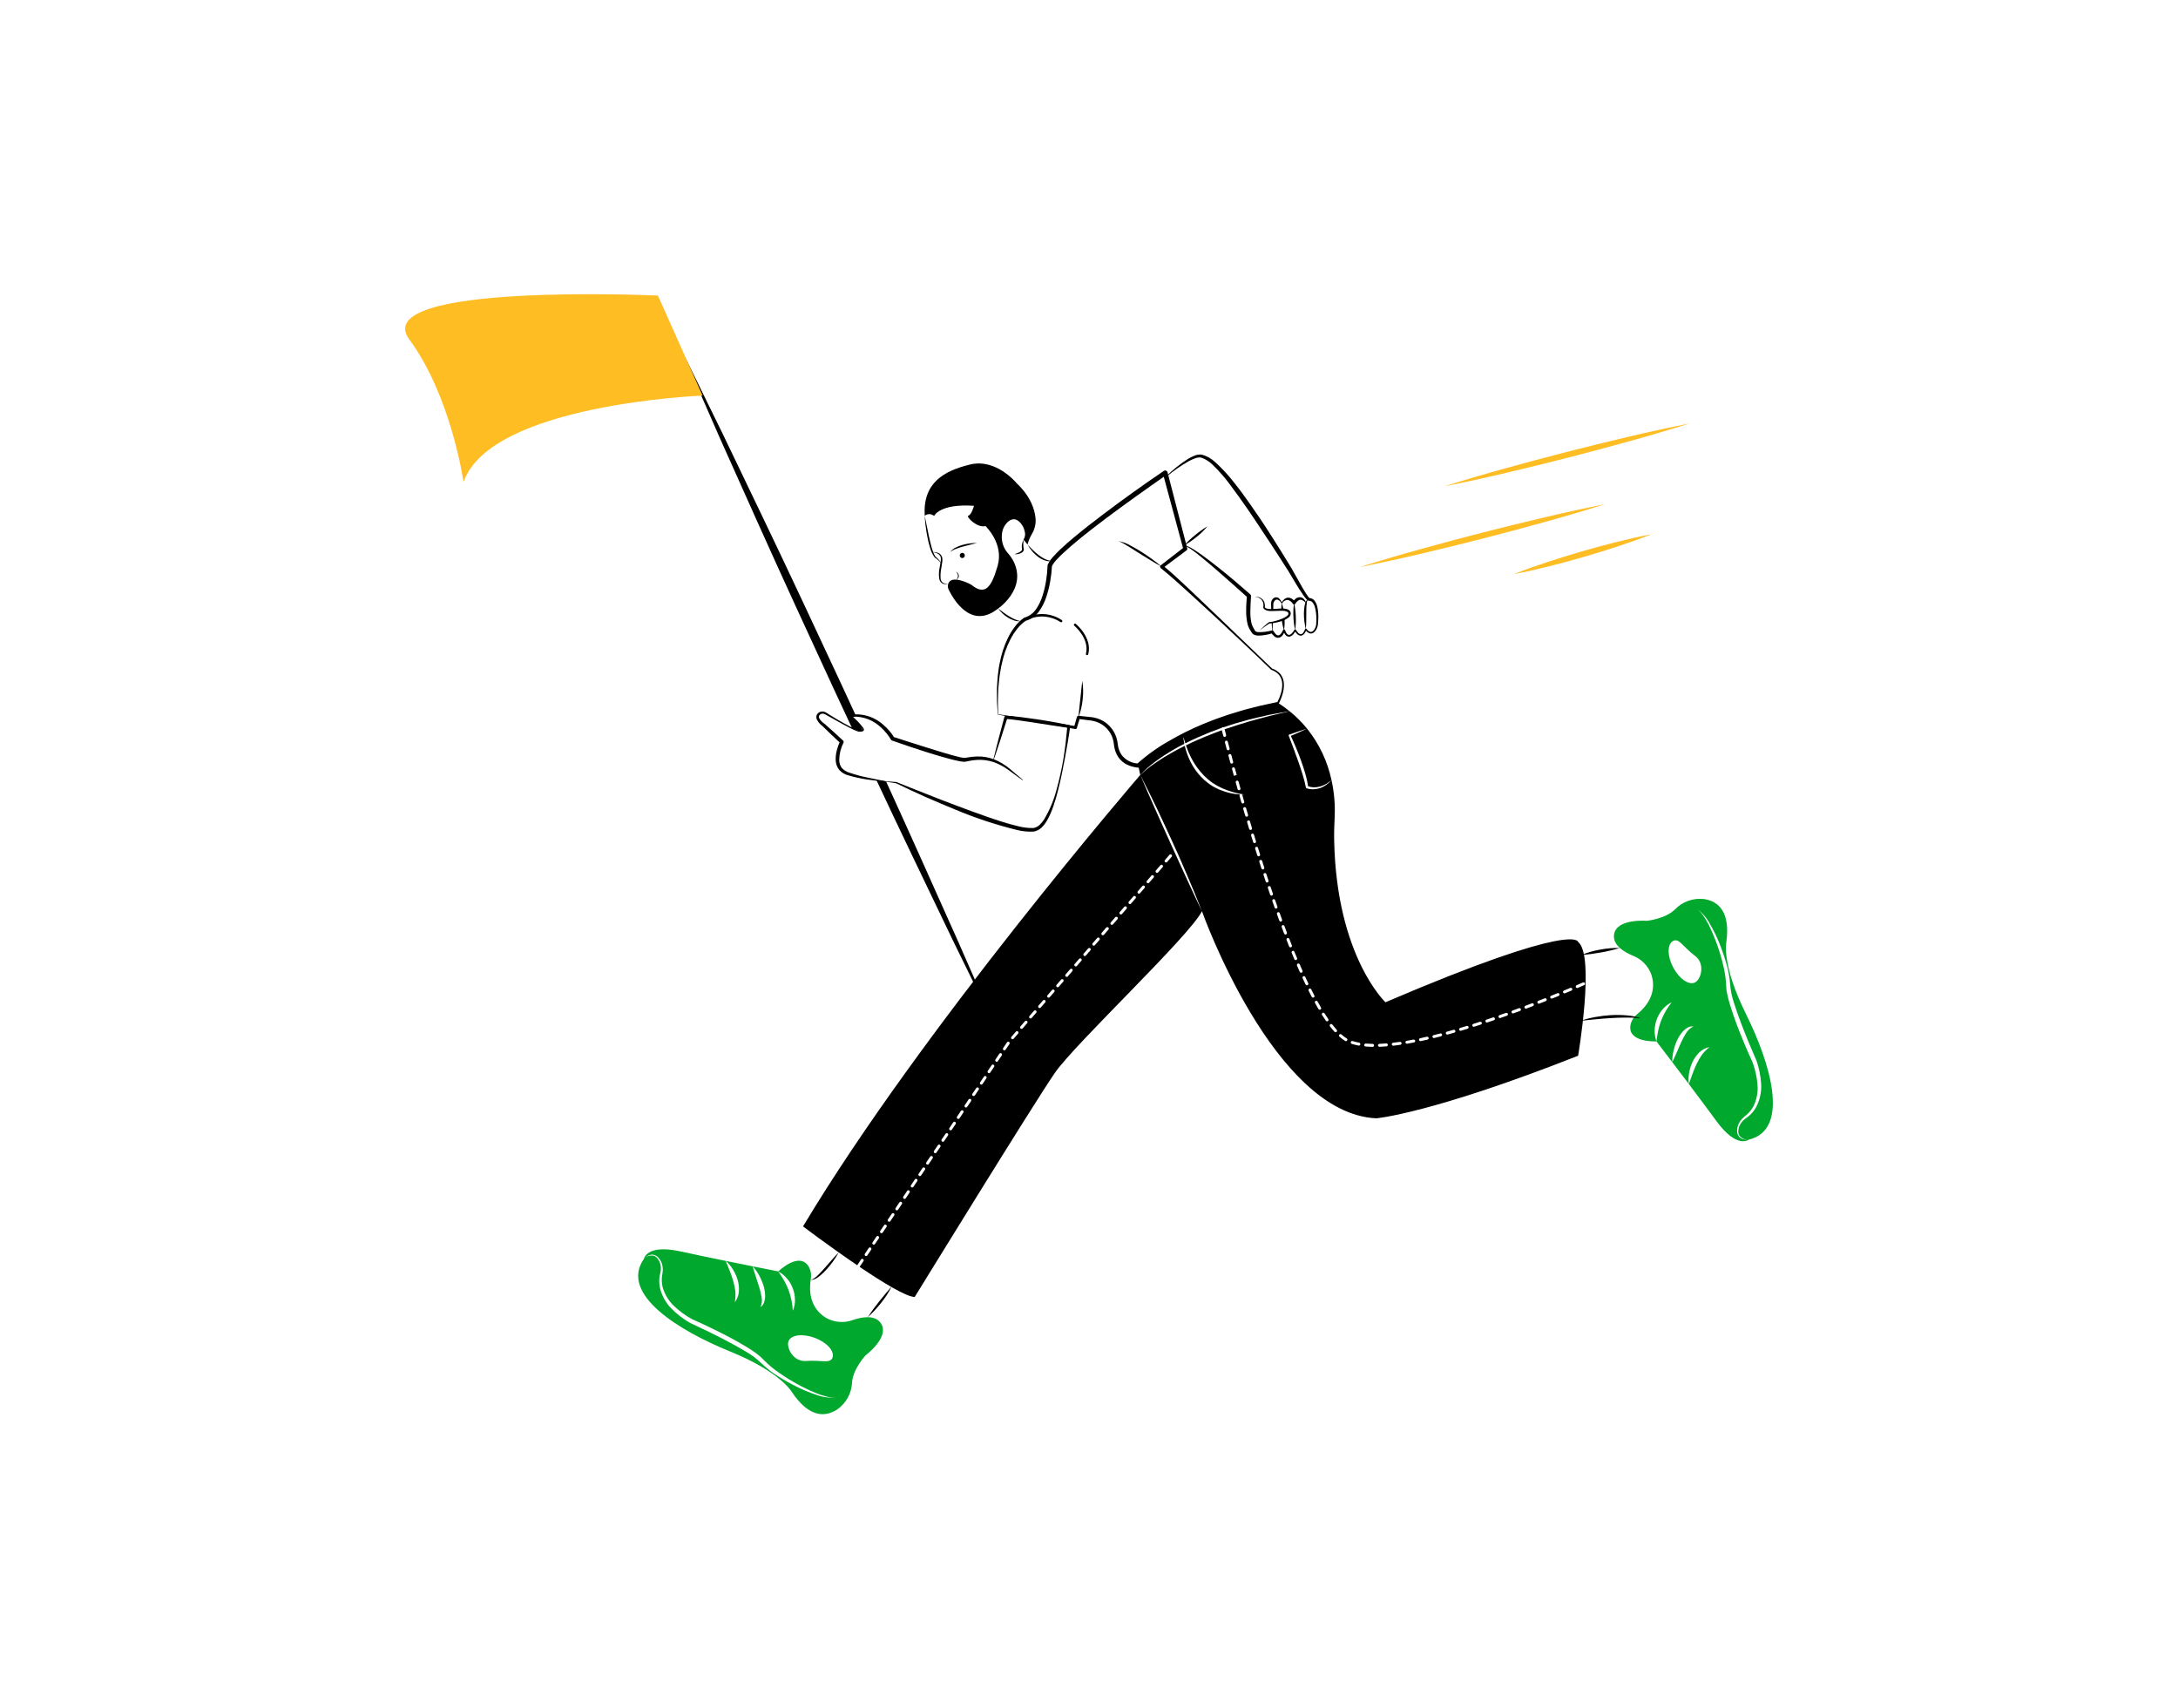 <svg width="752" height="590" viewBox="0 0 752 590" fill="none" xmlns="http://www.w3.org/2000/svg">
<path d="M297.858 252.28C297.503 252.419 297.121 252.478 296.74 252.452C295.856 252.285 295.005 251.973 294.222 251.53C292.18 247.158 290.142 242.787 288.107 238.416C279.139 218.993 270.18 199.571 261.425 180.047L248.312 150.756C244.046 140.949 239.679 131.182 235.494 121.324C240.309 130.888 244.94 140.533 249.673 150.128L263.558 179.064C272.811 198.354 281.84 217.746 290.88 237.138C292.414 240.465 293.947 243.791 295.481 247.118C294.709 247.138 294.201 247.29 294.13 247.524C294.018 247.879 295.065 248.264 297.076 250.586C297.34 251.154 297.594 251.712 297.858 252.28Z" fill="black"/>
<path d="M343.493 354.23C338.689 344.676 334.048 335.03 329.324 325.436L315.44 296.5C311.113 287.484 306.834 278.45 302.602 269.4C303.81 269.593 304.948 269.755 305.933 269.887C305.943 269.877 305.943 269.877 305.943 269.887C309.843 278.416 313.713 286.96 317.553 295.516L330.665 324.807C334.941 334.614 339.309 344.382 343.493 354.23Z" fill="black"/>
<path d="M344.621 246.656L358.102 248.701C362.568 249.365 366.983 250.086 371.404 250.783L370.835 251.138L371.829 247.591C371.863 247.468 371.94 247.362 372.045 247.291C372.15 247.219 372.277 247.188 372.404 247.201L372.416 247.202L376.072 247.592C377.36 247.664 378.625 247.958 379.812 248.461C382.234 249.522 384.151 251.478 385.16 253.92C385.41 254.523 385.604 255.148 385.738 255.786C385.806 256.105 385.857 256.428 385.896 256.751C385.94 257.058 385.963 257.331 386.024 257.617C386.208 258.733 386.631 259.797 387.265 260.735C387.953 261.628 388.832 262.356 389.838 262.866C390.844 263.376 391.951 263.655 393.078 263.683L392.506 263.889C395.863 260.864 399.539 258.214 403.469 255.983C407.343 253.72 411.365 251.722 415.509 250.001C417.593 249.177 419.664 248.325 421.79 247.622C423.891 246.848 426.038 246.215 428.179 245.571C430.314 244.902 432.501 244.423 434.658 243.841C436.833 243.331 439.028 242.906 441.206 242.417L440.99 242.574C441.521 241.585 441.948 240.543 442.263 239.466C442.599 238.401 442.752 237.287 442.716 236.172C442.688 235.079 442.323 234.02 441.671 233.142C440.951 232.308 440.019 231.684 438.974 231.335L438.951 231.325C438.924 231.313 438.899 231.297 438.878 231.276C435.782 228.261 432.627 225.306 429.496 222.327C426.361 219.352 423.209 216.396 420.038 213.459L410.493 204.687C407.293 201.807 404.095 198.833 400.773 196.202L400.763 196.194C400.638 196.095 400.557 195.95 400.539 195.792C400.52 195.634 400.566 195.475 400.665 195.35C400.695 195.313 400.729 195.279 400.767 195.249L408.829 188.988L408.581 189.709L401.511 163.514L402.777 163.984C399.268 166.408 395.792 168.896 392.319 171.376C388.844 173.857 385.398 176.375 381.979 178.929C378.57 181.492 375.192 184.097 371.913 186.807C370.276 188.164 368.672 189.556 367.123 190.989C366.351 191.706 365.594 192.44 364.899 193.206C364.21 193.898 363.629 194.69 363.176 195.556L363.226 195.302C363.132 197.14 362.925 198.972 362.606 200.785C362.298 202.603 361.849 204.394 361.263 206.143C360.685 207.93 359.837 209.619 358.748 211.15C357.619 212.766 355.951 213.928 354.042 214.429L354.195 214.369C353.027 215.151 351.998 216.124 351.153 217.246C350.697 217.801 350.302 218.409 349.895 219.004C349.541 219.635 349.129 220.235 348.82 220.892C347.495 223.499 346.522 226.271 345.928 229.133C345.553 230.552 345.387 232.016 345.127 233.463C344.944 234.92 344.815 236.388 344.686 237.855C344.641 239.325 344.561 240.808 344.546 242.27L344.621 246.656ZM344.5 246.766L344.228 242.288C344.191 240.794 344.221 239.321 344.214 237.834C344.293 236.353 344.371 234.868 344.506 233.388C344.722 231.917 344.823 230.425 345.176 228.973C345.717 226.023 346.648 223.158 347.944 220.452C348.249 219.764 348.662 219.127 349.017 218.461C349.427 217.826 349.827 217.18 350.295 216.58C351.203 215.312 352.326 214.211 353.614 213.329C353.647 213.307 353.683 213.291 353.722 213.281L353.768 213.269C355.379 212.798 356.775 211.779 357.713 210.388C358.698 208.952 359.458 207.374 359.967 205.709C360.505 204.023 360.911 202.297 361.181 200.547C361.461 198.797 361.635 197.032 361.702 195.261L361.703 195.232C361.706 195.154 361.723 195.078 361.753 195.007C362.253 193.957 362.921 192.995 363.729 192.158C364.459 191.33 365.227 190.564 366.01 189.816C367.571 188.316 369.208 186.919 370.853 185.537C374.156 182.789 377.542 180.162 380.958 177.577C387.797 172.415 394.759 167.43 401.844 162.622L401.849 162.619C402.029 162.496 402.251 162.45 402.466 162.491C402.68 162.532 402.87 162.656 402.993 162.836C403.046 162.915 403.085 163.001 403.109 163.093L409.912 189.359L409.914 189.368C409.948 189.498 409.942 189.635 409.897 189.762C409.853 189.889 409.771 190 409.664 190.08L401.492 196.197L401.486 195.244C404.895 198.043 407.976 201.025 411.149 203.981L420.535 212.934L439.236 230.905L439.14 230.847C440.286 231.218 441.309 231.894 442.1 232.8C442.834 233.765 443.252 234.932 443.296 236.142C443.346 237.323 443.196 238.503 442.852 239.634C442.534 240.762 442.098 241.853 441.552 242.89C441.531 242.928 441.504 242.962 441.47 242.988C441.436 243.014 441.396 243.033 441.354 243.043L441.335 243.048C439.17 243.556 437.002 244.052 434.85 244.603C432.719 245.232 430.558 245.758 428.455 246.472C426.344 247.162 424.23 247.838 422.166 248.652C420.074 249.396 418.043 250.287 416.001 251.147C411.952 252.937 408.009 254.957 404.191 257.197C402.298 258.336 400.43 259.52 398.646 260.814C396.854 262.068 395.141 263.433 393.519 264.9L393.496 264.923C393.423 264.991 393.336 265.042 393.241 265.074C393.147 265.106 393.046 265.117 392.947 265.107C391.639 264.992 390.361 264.651 389.17 264.099C387.95 263.516 386.906 262.623 386.141 261.51C385.406 260.408 384.918 259.159 384.71 257.851C384.646 257.536 384.619 257.198 384.578 256.899C384.547 256.615 384.504 256.332 384.447 256.052C384.335 255.491 384.17 254.942 383.956 254.412C383.09 252.265 381.426 250.536 379.311 249.589C378.241 249.124 377.1 248.841 375.935 248.752L372.288 248.283L372.875 247.895L371.803 251.42L371.8 251.432C371.764 251.549 371.687 251.648 371.583 251.712C371.478 251.775 371.354 251.798 371.234 251.776C366.735 250.95 362.231 250.148 357.777 249.29L344.5 246.766Z" fill="black"/>
<path d="M401.129 195.724C399.83 195.035 398.576 194.286 397.323 193.535C396.065 192.793 394.837 192.007 393.598 191.241L389.909 188.905C389.298 188.51 388.674 188.139 388.045 187.777C387.44 187.377 386.776 187.075 386.076 186.882C387.542 187.095 388.95 187.596 390.22 188.358C391.534 189.02 392.793 189.774 394.035 190.549C395.27 191.337 396.491 192.143 397.669 193.013C398.853 193.874 400.022 194.756 401.129 195.724Z" fill="black"/>
<path d="M408.947 188.631C409.002 188.557 409.078 188.501 409.165 188.471C409.252 188.44 409.346 188.436 409.435 188.458C409.59 188.481 409.741 188.52 409.888 188.572C410.172 188.676 410.449 188.797 410.717 188.936C411.251 189.208 411.76 189.519 412.263 189.834C413.268 190.47 414.244 191.145 415.21 191.833C417.137 193.214 418.994 194.683 420.851 196.15C424.574 199.076 428.134 202.186 431.71 205.288C431.79 205.357 431.853 205.444 431.893 205.542C431.934 205.639 431.951 205.745 431.944 205.851L431.943 205.872C431.826 207.484 431.757 209.096 431.72 210.694C431.65 212.255 431.785 213.819 432.121 215.345C432.33 216.067 432.651 216.752 433.073 217.376L433.372 217.897C433.42 217.975 433.489 218.038 433.572 218.078C433.864 218.217 434.18 218.295 434.503 218.309C436.07 218.344 437.633 218.146 439.141 217.722L439.153 217.719C439.255 217.695 439.363 217.702 439.46 217.741C439.558 217.779 439.641 217.847 439.698 217.935L440.075 218.508C440.208 218.687 440.356 218.845 440.498 219.01C440.615 219.143 440.759 219.25 440.922 219.321C441.084 219.393 441.261 219.428 441.438 219.424C441.815 219.322 442.141 219.083 442.351 218.754C442.622 218.389 442.843 217.989 443.008 217.565L443.011 217.557C443.037 217.492 443.082 217.436 443.14 217.396C443.198 217.356 443.267 217.335 443.338 217.335C443.408 217.335 443.477 217.356 443.536 217.395C443.594 217.434 443.639 217.49 443.666 217.555L443.921 218.187C444.021 218.382 444.131 218.572 444.25 218.755C444.341 218.913 444.473 219.044 444.632 219.134C444.791 219.224 444.971 219.269 445.154 219.264C445.552 219.158 445.903 218.923 446.152 218.596C446.451 218.254 446.71 217.879 446.924 217.478C446.942 217.445 446.965 217.416 446.994 217.392C447.023 217.368 447.056 217.35 447.092 217.339C447.127 217.328 447.165 217.324 447.202 217.328C447.239 217.331 447.275 217.342 447.308 217.359C447.353 217.383 447.39 217.418 447.417 217.461C447.638 217.835 447.893 218.188 448.178 218.517C448.298 218.664 448.447 218.786 448.615 218.874C448.783 218.963 448.967 219.016 449.157 219.032C449.345 218.997 449.523 218.922 449.679 218.81C449.835 218.699 449.964 218.555 450.057 218.388C450.298 218.031 450.486 217.642 450.618 217.232C450.632 217.187 450.659 217.147 450.696 217.115C450.732 217.084 450.776 217.064 450.823 217.056C450.87 217.048 450.919 217.054 450.963 217.071C451.007 217.089 451.046 217.119 451.075 217.157C451.39 217.67 451.878 218.053 452.451 218.238C452.97 218.329 453.465 217.901 453.807 217.392C454.149 216.871 454.364 216.277 454.435 215.657C454.506 215.038 454.484 214.349 454.504 213.7C454.512 212.4 454.359 211.103 454.05 209.841C453.907 209.244 453.649 208.682 453.288 208.186C453.152 207.979 452.97 207.808 452.755 207.685C452.54 207.563 452.299 207.493 452.051 207.481L451.998 207.488C451.976 207.49 451.955 207.489 451.934 207.486C451.731 207.455 451.542 207.366 451.39 207.228C451.297 207.151 451.209 207.068 451.127 206.98C450.97 206.817 450.835 206.655 450.703 206.491C450.442 206.165 450.199 205.835 449.964 205.502C449.494 204.837 449.05 204.162 448.613 203.484C447.747 202.123 446.926 200.741 446.113 199.354C445.332 197.937 444.461 196.647 443.591 195.289L441.009 191.256C439.261 188.576 437.522 185.891 435.734 183.24C433.976 180.569 432.214 177.901 430.388 175.282C428.593 172.638 426.68 170.087 424.796 167.52C422.936 164.965 420.851 162.581 418.565 160.397C417.483 159.339 416.179 158.533 414.748 158.038C414.045 157.931 413.327 158.014 412.668 158.276C411.934 158.533 411.222 158.849 410.54 159.221C407.759 160.782 405.138 162.61 402.712 164.678C402.704 164.685 402.694 164.691 402.684 164.694C402.674 164.698 402.663 164.7 402.652 164.699C402.642 164.698 402.631 164.696 402.621 164.691C402.612 164.686 402.603 164.68 402.596 164.672C402.582 164.655 402.575 164.635 402.576 164.614C402.577 164.593 402.586 164.573 402.601 164.558C404.892 162.282 407.419 160.255 410.138 158.51C410.844 158.08 411.584 157.708 412.35 157.398C413.173 157.03 414.082 156.896 414.976 157.01C416.619 157.46 418.133 158.292 419.392 159.439C421.812 161.61 424.032 163.995 426.024 166.564C428.038 169.081 429.934 171.685 431.77 174.321C432.7 175.631 433.612 176.953 434.505 178.287C435.408 179.615 436.316 180.939 437.18 182.291C438.93 184.982 440.627 187.703 442.334 190.418L444.865 194.522C445.698 195.878 446.565 197.279 447.292 198.691C448.055 200.092 448.838 201.481 449.642 202.857C450.042 203.544 450.448 204.227 450.873 204.89C451.086 205.221 451.304 205.547 451.529 205.856C451.642 206.009 451.758 206.161 451.873 206.291C451.924 206.352 451.979 206.41 452.038 206.464C452.079 206.516 452.146 206.514 452.01 206.501L451.892 206.506C452.315 206.495 452.732 206.595 453.104 206.796C453.475 206.996 453.788 207.291 454.01 207.65C454.416 208.249 454.7 208.923 454.844 209.632C455.121 210.972 455.23 212.341 455.17 213.707C455.123 214.388 455.115 215.036 455.033 215.74C454.94 216.45 454.682 217.127 454.279 217.719C454.072 218.024 453.812 218.29 453.512 218.504C453.179 218.74 452.767 218.837 452.364 218.776C451.65 218.566 451.041 218.097 450.655 217.461L451.112 217.386C450.959 217.844 450.741 218.279 450.464 218.675C450.327 218.902 450.142 219.096 449.923 219.245C449.704 219.394 449.455 219.494 449.194 219.539C448.928 219.535 448.666 219.475 448.425 219.363C448.184 219.251 447.969 219.09 447.795 218.89C447.473 218.537 447.184 218.154 446.934 217.747L447.427 217.729C447.199 218.178 446.92 218.599 446.596 218.983C446.263 219.425 445.789 219.739 445.252 219.873C444.956 219.9 444.659 219.847 444.392 219.718C444.125 219.589 443.898 219.39 443.736 219.143C443.588 218.928 443.452 218.705 443.327 218.483L443.011 217.799L443.669 217.789C443.503 218.29 443.27 218.766 442.975 219.204C442.666 219.716 442.171 220.091 441.593 220.25C441.283 220.291 440.968 220.261 440.671 220.163C440.374 220.064 440.104 219.899 439.88 219.681C439.69 219.487 439.493 219.292 439.324 219.087L438.862 218.451L439.418 218.664C437.807 219.201 436.124 219.489 434.426 219.517C433.931 219.514 433.442 219.408 432.991 219.205C432.704 219.071 432.458 218.861 432.28 218.598L431.946 218.076C431.434 217.361 431.045 216.566 430.795 215.723C430.397 214.074 430.22 212.38 430.268 210.684C430.258 209.028 430.389 207.389 430.531 205.757L430.764 206.341C429.022 204.757 427.265 203.186 425.492 201.626L420.177 196.958C418.401 195.406 416.602 193.885 414.778 192.394C413.869 191.646 412.951 190.909 412.005 190.213C411.532 189.865 411.049 189.532 410.556 189.222C410.312 189.065 410.059 188.925 409.797 188.801C409.558 188.692 409.214 188.563 409.09 188.711L409.079 188.724C409.066 188.74 409.048 188.75 409.028 188.752C409.007 188.755 408.987 188.75 408.97 188.738C408.954 188.727 408.942 188.709 408.938 188.689C408.933 188.669 408.937 188.649 408.947 188.631V188.631Z" fill="black"/>
<path d="M408.924 188.313C410.069 187.026 411.323 185.839 412.671 184.765C413.34 184.229 414.014 183.7 414.714 183.203C415.405 182.694 416.136 182.237 416.871 181.773C415.785 183.117 414.55 184.333 413.189 185.399C411.861 186.501 410.433 187.476 408.924 188.313Z" fill="black"/>
<path d="M451.97 206.997C451.477 206.937 451.341 207.487 451.25 207.873C451.167 208.305 451.113 208.742 451.087 209.181C451.027 210.065 451.03 210.966 451.023 211.863L451.004 214.573C450.982 215.48 450.964 216.392 450.863 217.312C450.417 215.529 450.195 213.697 450.203 211.858C450.202 210.931 450.286 210.006 450.456 209.095C450.545 208.629 450.685 208.175 450.873 207.74C450.984 207.52 451.124 207.316 451.291 207.135C451.37 207.036 451.481 206.967 451.605 206.942C451.73 206.917 451.859 206.936 451.97 206.997Z" fill="black"/>
<path d="M446.805 208.204C447.155 209.743 447.354 211.312 447.399 212.89C447.48 214.466 447.404 216.046 447.174 217.607C446.822 216.069 446.623 214.499 446.58 212.922C446.501 211.346 446.576 209.766 446.805 208.204Z" fill="black"/>
<path d="M439.08 215.018C439.192 214.998 439.334 214.977 439.476 214.947C439.436 216.022 439.395 217.107 439.334 218.192C439.332 218.207 439.325 218.221 439.314 218.23C439.302 218.24 439.288 218.244 439.273 218.243C439.261 218.242 439.25 218.235 439.242 218.226C439.235 218.217 439.231 218.205 439.232 218.192C439.172 217.138 439.121 216.083 439.08 215.018Z" fill="black"/>
<path d="M450.985 208.172C450.988 208.178 450.989 208.185 450.989 208.193C450.989 208.2 450.988 208.207 450.985 208.214C450.982 208.22 450.978 208.226 450.973 208.231C450.967 208.236 450.961 208.24 450.954 208.243C450.946 208.246 450.936 208.247 450.927 208.246C450.918 208.244 450.91 208.239 450.903 208.232C450.596 207.924 450.259 207.645 449.898 207.401C449.6 207.196 449.243 207.096 448.882 207.117C448.546 207.183 448.238 207.349 447.998 207.593C447.72 207.851 447.478 208.144 447.277 208.466L447.247 208.506C447.212 208.565 447.166 208.616 447.111 208.656C447.056 208.696 446.994 208.725 446.928 208.741C446.861 208.757 446.793 208.76 446.725 208.749C446.658 208.739 446.594 208.715 446.536 208.679C446.47 208.642 446.415 208.589 446.373 208.526C446.193 208.197 445.946 207.908 445.649 207.678C445.352 207.448 445.011 207.281 444.647 207.188C444.246 207.182 443.852 207.287 443.508 207.491C443.164 207.695 442.883 207.99 442.697 208.344C442.677 208.375 442.649 208.4 442.615 208.415C442.6 208.424 442.582 208.428 442.564 208.425C442.557 208.424 442.55 208.42 442.544 208.415C442.527 208.418 442.509 208.414 442.493 208.405C442.468 208.39 442.447 208.369 442.432 208.344C442.18 207.816 441.758 207.388 441.234 207.127C441.026 207.055 440.801 207.052 440.592 207.12C440.383 207.188 440.201 207.322 440.076 207.502C439.92 207.683 439.802 207.893 439.731 208.121C439.695 208.24 439.668 208.362 439.649 208.486V208.942L439.609 210.656C439.467 210.666 439.335 210.677 439.203 210.677C439.111 210.677 439.02 210.687 438.928 210.687L438.878 208.942L438.867 208.476C438.865 208.292 438.879 208.109 438.908 207.928C438.982 207.553 439.146 207.202 439.385 206.904C439.647 206.595 440.005 206.384 440.401 206.305C440.602 206.272 440.808 206.282 441.006 206.332C441.203 206.383 441.388 206.474 441.549 206.599C441.977 206.986 442.322 207.455 442.564 207.979C442.769 207.651 443.011 207.348 443.286 207.076C443.644 206.692 444.133 206.453 444.657 206.407C445.199 206.381 445.733 206.542 446.17 206.863C446.373 207.015 446.566 207.178 446.749 207.34C446.922 207.134 447.116 206.947 447.328 206.782C447.761 206.424 448.31 206.236 448.872 206.255C449.14 206.274 449.401 206.346 449.64 206.468C449.879 206.59 450.091 206.759 450.264 206.965C450.582 207.315 450.828 207.725 450.985 208.172Z" fill="black"/>
<path d="M443.153 210.565C442.899 210.555 442.645 210.545 442.371 210.545C442.378 209.832 442.436 209.12 442.544 208.415C442.545 208.364 442.552 208.313 442.564 208.263C442.584 208.314 442.595 208.364 442.615 208.415C442.843 209.119 443.023 209.837 443.153 210.565Z" fill="black"/>
<path d="M443.336 217.675C442.951 216.516 442.692 215.319 442.564 214.105C442.89 213.983 443.204 213.851 443.499 213.709C443.597 215.033 443.542 216.364 443.336 217.675Z" fill="black"/>
<path d="M393.699 267.636L393.008 264.39C393.008 264.39 404.363 251.438 439.283 243.041L441.274 242.736C442.652 243.624 443.981 244.586 445.255 245.617C442.929 246.002 440.593 246.448 438.267 246.864C435.962 247.402 433.636 247.909 431.34 248.487L427.917 249.45L426.201 249.937L424.515 250.495L422.463 251.175C422.357 251.129 422.24 251.118 422.128 251.144C422.059 251.161 421.995 251.193 421.939 251.237C421.883 251.28 421.836 251.335 421.803 251.398L421.132 251.621C420.015 252.016 418.918 252.452 417.801 252.868C414.906 254.035 412.042 255.302 409.249 256.702C408.964 255.81 408.71 254.907 408.507 253.984C408.576 254.952 408.712 255.915 408.914 256.864C407.583 257.544 406.252 258.254 404.962 259.015L401.936 260.891C400.971 261.58 399.955 262.199 399.021 262.929C397.096 264.32 395.314 265.896 393.699 267.636Z" fill="black"/>
<path d="M544.875 325.304C544.875 325.304 544.479 317.84 478.357 346.136C478.357 346.136 461.507 330.314 460.654 290.405C460.593 287.606 460.684 284.806 460.826 282.017C461.014 277.788 460.645 273.553 459.73 269.42C459.465 269.694 459.201 269.988 458.917 270.262C458.626 270.522 458.321 270.766 458.003 270.993C457.364 271.459 456.668 271.841 455.931 272.129C455.167 272.389 454.37 272.539 453.564 272.575C452.738 272.612 451.912 272.499 451.126 272.24C451.068 272.218 451.015 272.181 450.975 272.133C450.934 272.085 450.906 272.028 450.893 271.966L450.883 271.926C450.585 270.397 450.199 268.886 449.725 267.402C449.278 265.911 448.76 264.431 448.252 262.95L446.637 258.518L444.971 254.116L444.961 254.086C444.933 254.01 444.936 253.927 444.968 253.853C445 253.779 445.059 253.721 445.134 253.69H445.144C446.16 253.325 447.175 252.96 448.201 252.635C449.227 252.29 450.253 251.945 451.289 251.631C449.491 249.424 447.47 247.408 445.256 245.617L438.349 247.25C436.074 247.868 433.778 248.436 431.503 249.095C428.598 249.978 425.694 250.87 422.829 251.864C422.921 252.24 423.093 252.909 423.337 253.842C423.367 253.972 423.346 254.109 423.278 254.224C423.21 254.34 423.1 254.424 422.971 254.461C422.928 254.472 422.884 254.479 422.839 254.481C422.726 254.481 422.617 254.444 422.528 254.374C422.439 254.304 422.377 254.206 422.352 254.096C422.128 253.223 421.966 252.585 421.864 252.199C420.605 252.645 419.345 253.122 418.106 253.629C415.181 254.765 412.303 256.019 409.473 257.392C409.524 257.534 409.564 257.686 409.615 257.828C410.045 259.079 410.561 260.299 411.159 261.479C412.329 263.829 413.861 265.982 415.699 267.859C416.617 268.787 417.613 269.635 418.675 270.394C419.769 271.116 420.921 271.747 422.118 272.281C424.555 273.337 427.125 274.053 429.756 274.411C429.452 274.4 429.137 274.38 428.832 274.36C428.876 274.418 428.91 274.483 428.934 274.552L429.584 276.845C429.603 276.908 429.61 276.974 429.603 277.04C429.596 277.106 429.576 277.17 429.543 277.228C429.511 277.286 429.467 277.336 429.415 277.377C429.363 277.417 429.302 277.447 429.238 277.463C429.193 277.48 429.144 277.487 429.096 277.484C428.987 277.482 428.88 277.446 428.793 277.38C428.705 277.315 428.641 277.223 428.608 277.118L427.959 274.826C427.933 274.737 427.932 274.642 427.958 274.553C427.983 274.463 428.032 274.382 428.101 274.319C427.989 274.309 427.867 274.309 427.745 274.299C427.07 274.289 426.397 274.217 425.734 274.086C424.394 273.855 423.081 273.492 421.814 273.001C420.53 272.527 419.301 271.919 418.147 271.185C414.72 268.877 412.046 265.615 410.458 261.804C409.879 260.441 409.414 259.034 409.067 257.595C407.787 258.223 406.527 258.873 405.278 259.562L402.221 261.337C401.236 261.976 400.21 262.565 399.255 263.264C397.277 264.554 395.417 266.016 393.699 267.636C395.69 271.459 397.579 275.323 399.448 279.208C401.307 283.092 403.094 287.007 404.892 290.922C405.227 291.673 405.562 292.423 405.898 293.174C405.979 293.184 408.833 299.786 410.092 302.748C411.778 306.704 413.434 310.679 414.998 314.695C414.998 314.695 439.791 384.646 475.209 386.218C475.209 386.218 494.101 384.646 544.875 364.605C544.875 364.605 550.776 330.02 544.875 325.304ZM423.55 258.73C423.327 257.889 423.124 257.118 422.941 256.418C422.911 256.288 422.932 256.151 423 256.036C423.068 255.921 423.178 255.836 423.307 255.799C423.371 255.782 423.439 255.778 423.505 255.788C423.571 255.797 423.635 255.819 423.693 255.853C423.751 255.887 423.801 255.932 423.841 255.985C423.881 256.039 423.91 256.1 423.926 256.165C424.109 256.864 424.312 257.635 424.536 258.467C424.553 258.532 424.557 258.599 424.548 258.665C424.539 258.731 424.516 258.795 424.482 258.853C424.448 258.91 424.403 258.96 424.35 259C424.296 259.04 424.235 259.069 424.17 259.086C424.127 259.097 424.083 259.104 424.038 259.106C423.927 259.105 423.819 259.068 423.731 259C423.643 258.932 423.579 258.838 423.55 258.73ZM424.779 263.345L424.16 261.033C424.126 260.902 424.146 260.764 424.215 260.648C424.283 260.532 424.395 260.448 424.526 260.415C424.656 260.381 424.795 260.401 424.911 260.469C425.027 260.537 425.111 260.649 425.145 260.779L425.755 263.072C425.774 263.136 425.78 263.204 425.772 263.271C425.765 263.338 425.744 263.403 425.71 263.461C425.677 263.52 425.633 263.571 425.579 263.612C425.526 263.654 425.464 263.683 425.399 263.7C425.356 263.709 425.311 263.713 425.267 263.71C425.157 263.712 425.049 263.677 424.961 263.611C424.873 263.545 424.809 263.451 424.779 263.345H424.779ZM425.399 265.637C425.366 265.508 425.385 265.372 425.451 265.256C425.517 265.14 425.626 265.055 425.755 265.019C425.885 264.986 426.023 265.004 426.141 265.07C426.258 265.136 426.345 265.245 426.384 265.374L427.004 267.636L426.029 267.94L425.399 265.637ZM427.938 272.889C427.892 272.901 427.844 272.908 427.796 272.91C427.685 272.909 427.577 272.872 427.489 272.804C427.401 272.736 427.338 272.641 427.308 272.534L426.669 270.242C426.65 270.177 426.644 270.11 426.652 270.043C426.66 269.976 426.681 269.912 426.714 269.853C426.747 269.795 426.792 269.743 426.845 269.702C426.898 269.661 426.959 269.631 427.024 269.613C427.088 269.595 427.155 269.59 427.221 269.598C427.287 269.606 427.351 269.628 427.409 269.661C427.466 269.694 427.517 269.738 427.557 269.791C427.598 269.843 427.627 269.904 427.644 269.968L428.284 272.26C428.321 272.389 428.306 272.528 428.241 272.646C428.176 272.764 428.067 272.851 427.938 272.889H427.938ZM430.427 282.058C430.316 282.059 430.209 282.024 430.121 281.958C430.033 281.892 429.969 281.799 429.939 281.693L429.269 279.411C429.234 279.281 429.25 279.144 429.314 279.027C429.379 278.909 429.486 278.821 429.614 278.782C429.678 278.761 429.745 278.754 429.812 278.761C429.879 278.767 429.944 278.787 430.003 278.82C430.062 278.852 430.113 278.896 430.155 278.948C430.196 279.001 430.227 279.062 430.244 279.127L430.914 281.409C430.933 281.472 430.94 281.54 430.933 281.606C430.926 281.672 430.905 281.737 430.873 281.795C430.841 281.854 430.798 281.905 430.745 281.947C430.693 281.988 430.633 282.019 430.569 282.037C430.523 282.053 430.475 282.06 430.427 282.058ZM431.778 286.622C431.67 286.62 431.565 286.585 431.477 286.522C431.39 286.458 431.325 286.369 431.29 286.267L430.609 283.985C430.59 283.921 430.583 283.853 430.589 283.786C430.595 283.72 430.615 283.655 430.646 283.596C430.678 283.536 430.721 283.484 430.773 283.441C430.824 283.399 430.884 283.367 430.949 283.347C431.013 283.328 431.081 283.321 431.147 283.328C431.214 283.335 431.279 283.355 431.338 283.387C431.397 283.419 431.449 283.462 431.492 283.514C431.534 283.566 431.566 283.626 431.585 283.691L432.265 285.973C432.303 286.1 432.29 286.238 432.227 286.356C432.164 286.473 432.057 286.562 431.93 286.601C431.881 286.618 431.829 286.625 431.778 286.622L431.778 286.622ZM433.159 291.176C433.051 291.177 432.946 291.143 432.86 291.079C432.773 291.015 432.711 290.924 432.681 290.821L431.981 288.549C431.96 288.485 431.953 288.417 431.959 288.35C431.964 288.283 431.983 288.218 432.015 288.159C432.046 288.099 432.088 288.046 432.14 288.003C432.191 287.96 432.251 287.928 432.315 287.908C432.379 287.887 432.447 287.88 432.514 287.886C432.581 287.892 432.646 287.912 432.706 287.943C432.765 287.974 432.818 288.017 432.861 288.069C432.904 288.121 432.936 288.18 432.956 288.244L433.646 290.526C433.685 290.654 433.671 290.792 433.608 290.91C433.546 291.027 433.439 291.116 433.311 291.155C433.262 291.172 433.211 291.179 433.159 291.176V291.176ZM434.571 295.729C434.464 295.729 434.359 295.695 434.273 295.631C434.187 295.567 434.124 295.477 434.093 295.374L433.382 293.103C433.361 293.039 433.352 292.971 433.357 292.904C433.362 292.837 433.381 292.771 433.413 292.711C433.444 292.652 433.487 292.599 433.54 292.556C433.592 292.514 433.653 292.482 433.718 292.464C433.845 292.425 433.983 292.439 434.101 292.502C434.219 292.564 434.308 292.671 434.347 292.798L435.058 295.07C435.078 295.133 435.086 295.2 435.08 295.266C435.073 295.332 435.054 295.396 435.023 295.455C434.992 295.513 434.949 295.565 434.898 295.607C434.846 295.649 434.787 295.68 434.723 295.699C434.675 295.719 434.623 295.729 434.571 295.729L434.571 295.729ZM436.023 300.263C435.915 300.263 435.809 300.229 435.721 300.165C435.634 300.101 435.569 300.011 435.536 299.908C435.292 299.157 435.048 298.397 434.804 297.646C434.784 297.582 434.776 297.515 434.782 297.448C434.787 297.381 434.806 297.316 434.838 297.257C434.869 297.197 434.912 297.144 434.963 297.102C435.015 297.059 435.075 297.027 435.14 297.007C435.268 296.968 435.406 296.98 435.525 297.041C435.644 297.101 435.736 297.206 435.779 297.332C436.013 298.092 436.257 298.843 436.501 299.593C436.522 299.657 436.531 299.724 436.526 299.79C436.522 299.857 436.504 299.922 436.473 299.982C436.443 300.041 436.401 300.094 436.35 300.137C436.299 300.18 436.239 300.213 436.176 300.233C436.127 300.252 436.075 300.263 436.023 300.263V300.263ZM437.496 304.776C437.389 304.777 437.284 304.744 437.197 304.682C437.109 304.62 437.043 304.533 437.008 304.431L436.267 302.17C436.226 302.042 436.237 301.903 436.298 301.784C436.359 301.665 436.465 301.574 436.593 301.533C436.72 301.491 436.859 301.502 436.979 301.562C437.099 301.623 437.19 301.728 437.232 301.855L437.973 304.107C437.995 304.17 438.005 304.237 438 304.304C437.996 304.371 437.978 304.436 437.947 304.496C437.917 304.555 437.875 304.608 437.824 304.651C437.772 304.694 437.713 304.726 437.648 304.746C437.6 304.766 437.548 304.776 437.496 304.776V304.776ZM439.019 309.3C438.912 309.3 438.808 309.267 438.72 309.206C438.633 309.144 438.567 309.056 438.532 308.955C438.278 308.204 438.024 307.444 437.77 306.693C437.747 306.63 437.737 306.563 437.741 306.496C437.744 306.429 437.761 306.364 437.79 306.304C437.819 306.243 437.86 306.189 437.91 306.145C437.96 306.1 438.018 306.066 438.082 306.045C438.145 306.023 438.213 306.015 438.279 306.019C438.346 306.024 438.412 306.042 438.472 306.072C438.531 306.102 438.585 306.144 438.628 306.195C438.672 306.246 438.705 306.305 438.725 306.369C438.979 307.119 439.243 307.87 439.497 308.63C439.521 308.706 439.527 308.787 439.515 308.866C439.503 308.944 439.472 309.019 439.426 309.084C439.379 309.149 439.319 309.203 439.248 309.24C439.178 309.277 439.099 309.298 439.019 309.3ZM440.573 313.793C440.469 313.792 440.368 313.759 440.283 313.7C440.197 313.64 440.132 313.556 440.096 313.458C439.832 312.708 439.568 311.957 439.314 311.207C439.291 311.144 439.28 311.077 439.283 311.01C439.286 310.943 439.302 310.877 439.331 310.817C439.359 310.756 439.4 310.702 439.45 310.657C439.5 310.612 439.558 310.577 439.621 310.555C439.684 310.533 439.752 310.523 439.819 310.527C439.886 310.531 439.951 310.548 440.011 310.578C440.072 310.607 440.125 310.649 440.17 310.699C440.214 310.749 440.247 310.808 440.269 310.872C440.533 311.622 440.787 312.373 441.051 313.113C441.074 313.176 441.085 313.242 441.083 313.309C441.08 313.376 441.064 313.441 441.036 313.502C441.007 313.563 440.967 313.617 440.917 313.661C440.868 313.706 440.809 313.741 440.746 313.762C440.691 313.782 440.632 313.792 440.573 313.793V313.793ZM442.178 318.276C442.074 318.273 441.974 318.24 441.889 318.181C441.804 318.121 441.738 318.038 441.701 317.941C441.437 317.2 441.163 316.45 440.899 315.699C440.875 315.637 440.865 315.57 440.868 315.504C440.871 315.437 440.887 315.372 440.915 315.311C440.943 315.251 440.983 315.197 441.033 315.152C441.082 315.107 441.14 315.073 441.203 315.05C441.33 315.008 441.468 315.016 441.589 315.073C441.71 315.13 441.805 315.23 441.853 315.355C442.117 316.105 442.392 316.856 442.656 317.596C442.679 317.658 442.689 317.725 442.686 317.792C442.684 317.858 442.668 317.924 442.639 317.984C442.611 318.045 442.571 318.099 442.521 318.144C442.472 318.188 442.414 318.223 442.351 318.245C442.296 318.266 442.237 318.276 442.178 318.276V318.276ZM443.844 322.738C443.741 322.738 443.64 322.707 443.555 322.649C443.47 322.591 443.404 322.509 443.367 322.413C443.092 321.673 442.808 320.923 442.534 320.182C442.51 320.12 442.498 320.053 442.5 319.986C442.502 319.919 442.517 319.853 442.544 319.792C442.571 319.73 442.611 319.675 442.659 319.629C442.708 319.583 442.766 319.547 442.828 319.523C442.891 319.499 442.958 319.489 443.025 319.491C443.091 319.494 443.157 319.51 443.218 319.538C443.278 319.566 443.333 319.607 443.377 319.656C443.422 319.706 443.457 319.764 443.478 319.827C443.763 320.568 444.037 321.308 444.321 322.048C444.365 322.175 444.36 322.314 444.305 322.436C444.25 322.559 444.151 322.656 444.027 322.708C443.968 322.728 443.906 322.738 443.844 322.738V322.738ZM445.754 327.14C445.695 327.16 445.633 327.17 445.571 327.17C445.469 327.172 445.368 327.143 445.283 327.087C445.198 327.031 445.132 326.95 445.093 326.856C444.799 326.126 444.514 325.385 444.22 324.635C444.196 324.572 444.184 324.505 444.186 324.438C444.187 324.371 444.202 324.305 444.229 324.243C444.257 324.182 444.296 324.127 444.345 324.08C444.393 324.034 444.451 323.998 444.514 323.974C444.577 323.95 444.644 323.939 444.711 323.94C444.778 323.942 444.844 323.957 444.906 323.985C444.967 324.012 445.022 324.052 445.068 324.1C445.115 324.149 445.151 324.207 445.175 324.27C445.459 325.01 445.743 325.75 446.038 326.481C446.063 326.543 446.075 326.609 446.075 326.676C446.074 326.742 446.06 326.808 446.034 326.87C446.007 326.931 445.969 326.986 445.921 327.033C445.873 327.079 445.816 327.116 445.754 327.14L445.754 327.14ZM447.561 331.541C447.497 331.569 447.428 331.583 447.358 331.582C447.258 331.582 447.16 331.553 447.076 331.497C446.993 331.441 446.928 331.361 446.891 331.268C446.586 330.548 446.282 329.807 445.987 329.067C445.937 328.943 445.937 328.805 445.989 328.681C446.04 328.558 446.139 328.46 446.262 328.409C446.386 328.358 446.525 328.359 446.648 328.41C446.772 328.461 446.87 328.558 446.922 328.682C447.226 329.422 447.531 330.152 447.836 330.882C447.885 331.006 447.884 331.144 447.833 331.267C447.781 331.391 447.684 331.489 447.561 331.541V331.541ZM449.451 335.913C449.387 335.941 449.317 335.955 449.248 335.953C449.15 335.954 449.054 335.926 448.971 335.874C448.888 335.822 448.822 335.748 448.78 335.659C448.465 334.939 448.14 334.209 447.826 333.469C447.772 333.345 447.77 333.205 447.819 333.08C447.869 332.954 447.966 332.854 448.09 332.8C448.214 332.746 448.354 332.744 448.479 332.793C448.605 332.842 448.706 332.939 448.76 333.063C449.075 333.803 449.39 334.523 449.705 335.244C449.733 335.304 449.748 335.369 449.751 335.436C449.753 335.503 449.742 335.569 449.719 335.632C449.695 335.694 449.659 335.751 449.613 335.799C449.567 335.847 449.512 335.886 449.451 335.913H449.451ZM451.452 340.233C451.381 340.266 451.305 340.283 451.228 340.284C451.132 340.282 451.039 340.253 450.958 340.201C450.878 340.149 450.813 340.076 450.771 339.99C450.436 339.29 450.101 338.56 449.766 337.83C449.737 337.77 449.72 337.705 449.716 337.639C449.713 337.572 449.723 337.506 449.746 337.444C449.769 337.381 449.804 337.324 449.849 337.275C449.894 337.227 449.949 337.188 450.009 337.16C450.07 337.132 450.137 337.115 450.204 337.112C450.272 337.11 450.34 337.12 450.403 337.144C450.466 337.168 450.524 337.204 450.574 337.25C450.623 337.296 450.662 337.352 450.69 337.414C451.015 338.134 451.35 338.854 451.695 339.554C451.753 339.676 451.76 339.817 451.714 339.944C451.668 340.071 451.574 340.175 451.452 340.233ZM453.595 344.493C453.517 344.524 453.435 344.542 453.351 344.544C453.258 344.544 453.167 344.519 453.089 344.47C453.01 344.422 452.946 344.353 452.904 344.27C452.538 343.58 452.183 342.87 451.817 342.14C451.788 342.08 451.771 342.015 451.767 341.949C451.762 341.882 451.771 341.815 451.793 341.752C451.815 341.689 451.849 341.631 451.893 341.581C451.937 341.531 451.991 341.49 452.051 341.461C452.111 341.432 452.176 341.414 452.243 341.41C452.309 341.406 452.376 341.415 452.439 341.437C452.503 341.458 452.561 341.492 452.611 341.536C452.661 341.581 452.702 341.634 452.731 341.694C453.087 342.414 453.453 343.114 453.808 343.803C453.87 343.923 453.883 344.063 453.843 344.192C453.803 344.321 453.714 344.429 453.595 344.493ZM455.911 348.652C455.832 348.691 455.745 348.712 455.657 348.712C455.569 348.714 455.482 348.693 455.405 348.65C455.328 348.607 455.264 348.545 455.22 348.469C454.824 347.789 454.428 347.1 454.031 346.38C453.967 346.261 453.953 346.122 453.991 345.993C454.029 345.864 454.117 345.756 454.235 345.691C454.354 345.627 454.493 345.612 454.622 345.65C454.751 345.687 454.86 345.775 454.925 345.893C455.311 346.603 455.707 347.292 456.093 347.952C456.162 348.069 456.181 348.208 456.147 348.339C456.112 348.471 456.028 348.583 455.911 348.652L455.911 348.652ZM458.49 352.647C458.406 352.705 458.308 352.737 458.206 352.739C458.123 352.739 458.042 352.719 457.97 352.68C457.897 352.641 457.835 352.584 457.789 352.516C457.342 351.887 456.906 351.217 456.459 350.517C456.387 350.403 456.364 350.265 456.393 350.134C456.423 350.002 456.504 349.888 456.618 349.815C456.732 349.743 456.87 349.719 457.002 349.748C457.134 349.777 457.249 349.857 457.322 349.97C457.749 350.66 458.186 351.319 458.622 351.948C458.697 352.058 458.725 352.194 458.7 352.325C458.676 352.456 458.6 352.572 458.49 352.648L458.49 352.647ZM461.477 356.349C461.376 356.439 461.245 356.486 461.11 356.481C460.975 356.475 460.848 356.417 460.755 356.319C460.248 355.751 459.719 355.133 459.212 354.463C459.17 354.41 459.139 354.35 459.121 354.286C459.103 354.221 459.098 354.154 459.106 354.087C459.114 354.021 459.135 353.957 459.168 353.898C459.201 353.84 459.246 353.789 459.299 353.748C459.352 353.707 459.413 353.677 459.478 353.66C459.542 353.642 459.61 353.638 459.677 353.647C459.743 353.656 459.807 353.678 459.865 353.712C459.923 353.746 459.974 353.791 460.014 353.844C460.512 354.483 461.019 355.092 461.507 355.64C461.552 355.688 461.587 355.745 461.61 355.807C461.633 355.869 461.643 355.935 461.64 356.001C461.638 356.067 461.622 356.132 461.593 356.192C461.565 356.251 461.526 356.305 461.477 356.349L461.477 356.349ZM465.143 359.321C465.072 359.435 464.959 359.517 464.828 359.55C464.697 359.582 464.559 359.562 464.442 359.493C463.745 359.064 463.089 358.572 462.482 358.023C462.432 357.98 462.39 357.927 462.361 357.868C462.331 357.809 462.313 357.745 462.308 357.679C462.303 357.613 462.312 357.546 462.333 357.483C462.354 357.421 462.387 357.363 462.431 357.313C462.52 357.211 462.646 357.149 462.781 357.139C462.916 357.13 463.05 357.174 463.152 357.262C463.716 357.769 464.325 358.224 464.97 358.621C465.028 358.656 465.078 358.701 465.118 358.755C465.157 358.809 465.186 358.871 465.202 358.936C465.218 359.001 465.221 359.068 465.211 359.134C465.201 359.2 465.178 359.264 465.143 359.321H465.143ZM469.186 361.106C469.155 361.106 469.125 361.096 469.094 361.096C468.29 360.949 467.496 360.749 466.717 360.498C466.59 360.456 466.484 360.365 466.423 360.245C466.362 360.125 466.351 359.986 466.392 359.859C466.436 359.732 466.527 359.628 466.647 359.567C466.766 359.507 466.904 359.495 467.032 359.534C467.767 359.771 468.517 359.958 469.277 360.092C469.402 360.116 469.513 360.185 469.589 360.287C469.666 360.388 469.702 360.514 469.69 360.64C469.679 360.767 469.621 360.884 469.528 360.97C469.434 361.056 469.313 361.105 469.186 361.106ZM473.919 361.532H473.909C473.066 361.522 472.263 361.481 471.501 361.41C471.434 361.406 471.369 361.388 471.309 361.358C471.249 361.327 471.196 361.285 471.153 361.234C471.109 361.183 471.076 361.124 471.056 361.061C471.036 360.997 471.028 360.929 471.034 360.863C471.039 360.796 471.057 360.732 471.088 360.672C471.118 360.613 471.16 360.561 471.211 360.518C471.262 360.476 471.322 360.444 471.386 360.424C471.449 360.405 471.516 360.399 471.583 360.406C472.324 360.467 473.106 360.508 473.929 360.518C474.062 360.524 474.188 360.582 474.281 360.678C474.373 360.774 474.425 360.902 474.427 361.035C474.424 361.168 474.37 361.294 474.275 361.387C474.18 361.48 474.052 361.532 473.919 361.532L473.919 361.532ZM478.723 361.37C477.9 361.431 477.098 361.481 476.316 361.512H476.295C476.162 361.512 476.035 361.46 475.94 361.367C475.845 361.274 475.79 361.147 475.788 361.015C475.785 360.882 475.834 360.753 475.926 360.657C476.017 360.56 476.142 360.503 476.275 360.498C477.047 360.467 477.829 360.417 478.642 360.356C478.775 360.348 478.906 360.392 479.006 360.48C479.107 360.567 479.169 360.69 479.18 360.823C479.191 360.956 479.149 361.087 479.063 361.19C478.978 361.292 478.856 361.357 478.723 361.37ZM483.487 360.822C482.684 360.944 481.892 361.045 481.11 361.137H481.049C480.925 361.136 480.805 361.091 480.711 361.009C480.618 360.927 480.557 360.813 480.541 360.69C480.527 360.556 480.566 360.422 480.649 360.316C480.733 360.21 480.854 360.141 480.988 360.122C481.76 360.041 482.542 359.94 483.334 359.818C483.469 359.801 483.604 359.837 483.712 359.919C483.82 360 483.892 360.12 483.913 360.254C483.932 360.386 483.898 360.52 483.818 360.626C483.738 360.733 483.619 360.803 483.487 360.822L483.487 360.822ZM488.21 360.021C487.417 360.173 486.625 360.315 485.853 360.447C485.823 360.455 485.793 360.459 485.762 360.457C485.643 360.456 485.529 360.414 485.438 360.338C485.347 360.262 485.286 360.157 485.264 360.041C485.243 359.908 485.274 359.772 485.352 359.662C485.43 359.552 485.548 359.477 485.68 359.453C486.452 359.321 487.234 359.179 488.016 359.027C488.15 359.004 488.286 359.034 488.398 359.109C488.51 359.185 488.588 359.301 488.616 359.432C488.64 359.564 488.611 359.7 488.535 359.811C488.458 359.921 488.342 359.997 488.21 360.021L488.21 360.021ZM492.892 359.037C492.11 359.209 491.328 359.382 490.556 359.544C490.519 359.553 490.482 359.556 490.444 359.554C490.319 359.556 490.197 359.511 490.103 359.427C490.01 359.344 489.95 359.229 489.938 359.104C489.925 358.979 489.959 358.854 490.034 358.754C490.109 358.653 490.219 358.584 490.342 358.56C491.114 358.398 491.886 358.226 492.658 358.043C492.79 358.014 492.927 358.038 493.041 358.109C493.155 358.181 493.236 358.294 493.266 358.425C493.297 358.556 493.275 358.693 493.205 358.808C493.135 358.922 493.022 359.005 492.892 359.037ZM497.534 357.891C496.752 358.094 495.98 358.287 495.218 358.479C495.178 358.491 495.137 358.498 495.096 358.499C494.971 358.5 494.851 358.454 494.757 358.372C494.664 358.289 494.604 358.175 494.589 358.051C494.574 357.928 494.605 357.803 494.676 357.7C494.747 357.598 494.853 357.525 494.974 357.495C495.736 357.303 496.508 357.11 497.28 356.917C497.344 356.899 497.411 356.894 497.477 356.902C497.543 356.91 497.607 356.932 497.664 356.965C497.722 356.998 497.772 357.042 497.813 357.095C497.853 357.148 497.883 357.208 497.899 357.272C497.916 357.337 497.92 357.404 497.911 357.47C497.902 357.537 497.88 357.6 497.846 357.658C497.812 357.715 497.767 357.766 497.713 357.806C497.66 357.846 497.599 357.875 497.534 357.891L497.534 357.891ZM502.135 356.633C501.373 356.856 500.601 357.07 499.839 357.282C499.796 357.291 499.751 357.294 499.707 357.293C499.584 357.293 499.465 357.248 499.373 357.168C499.28 357.087 499.22 356.975 499.204 356.854C499.188 356.732 499.217 356.608 499.285 356.506C499.353 356.404 499.457 356.33 499.575 356.299C500.337 356.096 501.099 355.883 501.861 355.66C501.925 355.641 501.992 355.635 502.058 355.643C502.125 355.65 502.189 355.671 502.248 355.703C502.306 355.736 502.357 355.78 502.399 355.832C502.44 355.884 502.471 355.944 502.489 356.009C502.507 356.073 502.512 356.14 502.504 356.206C502.496 356.273 502.475 356.337 502.442 356.395C502.409 356.453 502.365 356.504 502.312 356.545C502.26 356.586 502.199 356.616 502.135 356.633L502.135 356.633ZM506.716 355.284C505.954 355.518 505.192 355.751 504.43 355.974C504.384 355.986 504.336 355.993 504.288 355.994C504.178 355.996 504.07 355.961 503.982 355.895C503.894 355.828 503.83 355.735 503.8 355.629C503.781 355.565 503.775 355.498 503.782 355.432C503.789 355.366 503.81 355.301 503.842 355.243C503.874 355.184 503.917 355.133 503.969 355.091C504.022 355.05 504.082 355.019 504.146 355C504.908 354.777 505.659 354.544 506.421 354.321C506.549 354.282 506.687 354.295 506.805 354.358C506.923 354.421 507.012 354.528 507.051 354.656C507.09 354.783 507.077 354.921 507.014 355.039C506.951 355.157 506.844 355.245 506.716 355.284ZM511.276 353.844C510.524 354.088 509.763 354.331 509.011 354.574C508.962 354.591 508.91 354.598 508.859 354.595C508.738 354.596 508.621 354.554 508.529 354.477C508.436 354.399 508.375 354.291 508.355 354.172C508.336 354.054 508.359 353.932 508.422 353.829C508.484 353.726 508.582 353.649 508.696 353.611C509.458 353.367 510.21 353.124 510.971 352.881C511.099 352.841 511.237 352.853 511.357 352.914C511.476 352.975 511.567 353.079 511.611 353.205C511.632 353.269 511.64 353.337 511.634 353.403C511.628 353.47 511.609 353.536 511.578 353.595C511.547 353.655 511.504 353.707 511.452 353.75C511.4 353.793 511.341 353.825 511.276 353.844L511.276 353.844ZM515.806 352.343L513.551 353.104C513.499 353.12 513.444 353.127 513.389 353.124C513.267 353.126 513.15 353.085 513.057 353.007C512.964 352.93 512.902 352.822 512.882 352.702C512.862 352.583 512.886 352.46 512.949 352.357C513.013 352.254 513.111 352.177 513.226 352.14L515.481 351.38C515.609 351.336 515.749 351.345 515.871 351.404C515.992 351.463 516.086 351.567 516.131 351.694C516.17 351.823 516.158 351.963 516.098 352.083C516.038 352.204 515.933 352.297 515.806 352.343L515.806 352.343ZM520.316 350.771C519.574 351.035 518.823 351.299 518.061 351.562C518.009 351.582 517.954 351.592 517.898 351.593C517.792 351.593 517.689 351.56 517.603 351.498C517.518 351.436 517.454 351.348 517.421 351.248C517.398 351.185 517.387 351.119 517.39 351.052C517.393 350.986 517.409 350.92 517.437 350.86C517.466 350.799 517.506 350.745 517.555 350.7C517.605 350.656 517.663 350.621 517.726 350.599C518.487 350.345 519.229 350.071 519.97 349.808C520.098 349.764 520.237 349.772 520.359 349.83C520.48 349.889 520.574 349.992 520.619 350.119C520.665 350.246 520.658 350.385 520.602 350.507C520.545 350.629 520.442 350.724 520.316 350.771ZM524.805 349.138C524.064 349.412 523.322 349.686 522.56 349.96C522.505 349.98 522.447 349.99 522.388 349.99C522.283 349.991 522.181 349.96 522.095 349.9C522.009 349.84 521.945 349.754 521.91 349.655C521.866 349.529 521.873 349.39 521.93 349.269C521.987 349.148 522.089 349.053 522.215 349.007C522.967 348.733 523.718 348.459 524.45 348.185C524.576 348.139 524.716 348.146 524.837 348.203C524.959 348.26 525.053 348.363 525.1 348.489C525.124 348.551 525.136 348.617 525.135 348.683C525.133 348.75 525.118 348.816 525.091 348.876C525.063 348.937 525.024 348.991 524.975 349.036C524.926 349.081 524.868 349.116 524.805 349.138L524.805 349.138ZM529.264 347.455C528.543 347.739 527.791 348.022 527.04 348.306C526.981 348.326 526.919 348.337 526.857 348.337C526.754 348.337 526.653 348.306 526.568 348.248C526.483 348.19 526.417 348.108 526.379 348.013C526.335 347.886 526.341 347.747 526.396 347.625C526.451 347.502 526.55 347.405 526.674 347.353C527.436 347.069 528.177 346.785 528.908 346.511C528.97 346.488 529.036 346.477 529.103 346.479C529.169 346.482 529.234 346.497 529.294 346.524C529.355 346.551 529.409 346.59 529.455 346.639C529.5 346.687 529.535 346.744 529.559 346.806C529.582 346.867 529.593 346.933 529.591 347C529.588 347.066 529.573 347.131 529.546 347.191C529.519 347.251 529.48 347.306 529.431 347.351C529.383 347.396 529.326 347.431 529.264 347.455V347.455ZM533.713 345.72C532.992 346.004 532.26 346.298 531.499 346.593C531.438 346.621 531.372 346.635 531.306 346.633C531.204 346.633 531.105 346.602 531.021 346.544C530.938 346.486 530.874 346.404 530.838 346.309C530.79 346.183 530.793 346.044 530.846 345.921C530.899 345.798 530.998 345.7 531.123 345.649C531.884 345.355 532.626 345.061 533.347 344.777C533.471 344.73 533.609 344.733 533.73 344.786C533.852 344.839 533.948 344.938 533.997 345.061C534.023 345.123 534.037 345.189 534.037 345.256C534.036 345.323 534.023 345.39 533.996 345.451C533.969 345.513 533.931 345.569 533.882 345.615C533.833 345.661 533.776 345.697 533.713 345.72L533.713 345.72ZM538.151 343.945C537.44 344.23 536.699 344.534 535.937 344.838C535.876 344.865 535.811 344.879 535.744 344.879C535.627 344.878 535.514 344.837 535.423 344.763C535.333 344.688 535.271 344.585 535.249 344.471C535.226 344.356 535.244 344.237 535.299 344.134C535.354 344.031 535.443 343.95 535.551 343.905C536.323 343.59 537.054 343.296 537.765 343.002C537.89 342.954 538.028 342.957 538.151 343.009C538.274 343.062 538.371 343.161 538.422 343.285C538.472 343.408 538.472 343.547 538.422 343.67C538.371 343.794 538.274 343.892 538.151 343.945H538.151ZM542.559 342.11C541.889 342.394 541.148 342.708 540.355 343.033C540.295 343.061 540.229 343.074 540.162 343.073C540.062 343.073 539.964 343.043 539.881 342.987C539.798 342.931 539.733 342.851 539.695 342.759C539.669 342.698 539.655 342.632 539.655 342.565C539.655 342.499 539.668 342.433 539.693 342.371C539.719 342.31 539.756 342.254 539.804 342.208C539.851 342.161 539.908 342.124 539.969 342.1C540.762 341.775 541.493 341.461 542.163 341.176C542.289 341.125 542.429 341.125 542.555 341.176C542.68 341.228 542.78 341.326 542.834 341.45C542.86 341.511 542.874 341.577 542.875 341.644C542.876 341.711 542.863 341.777 542.837 341.838C542.811 341.9 542.774 341.956 542.726 342.002C542.678 342.049 542.622 342.086 542.559 342.11L542.559 342.11ZM546.957 340.223C546.521 340.416 545.769 340.74 544.764 341.176C544.7 341.205 544.63 341.219 544.56 341.217C544.443 341.218 544.328 341.178 544.237 341.103C544.146 341.029 544.084 340.925 544.061 340.81C544.038 340.695 544.056 340.575 544.112 340.472C544.168 340.368 544.258 340.288 544.367 340.243C545.363 339.818 546.114 339.493 546.551 339.3C546.612 339.273 546.678 339.257 546.744 339.255C546.811 339.253 546.878 339.265 546.94 339.288C547.003 339.312 547.06 339.348 547.108 339.394C547.156 339.44 547.195 339.495 547.222 339.556C547.249 339.618 547.263 339.683 547.265 339.75C547.266 339.817 547.254 339.883 547.229 339.945C547.205 340.007 547.168 340.064 547.121 340.111C547.075 340.159 547.019 340.197 546.957 340.223ZM451.289 251.631C450.314 252.108 449.329 252.544 448.344 252.99C447.46 253.396 446.576 253.771 445.682 254.146C446.302 255.485 446.922 256.824 447.47 258.193C448.09 259.654 448.658 261.124 449.187 262.615C449.735 264.096 450.223 265.607 450.669 267.129C451.095 268.576 451.424 270.05 451.655 271.54C452.268 271.761 452.913 271.884 453.564 271.905C454.308 271.921 455.051 271.829 455.768 271.632C456.495 271.426 457.194 271.133 457.85 270.759C458.514 270.368 459.143 269.92 459.73 269.42C458.348 262.913 455.457 256.82 451.289 251.631ZM409.514 303.001L405.501 294.218C405.461 294.198 404.151 291.257 404.151 291.257L398.869 279.471C397.132 275.536 395.385 271.601 393.699 267.636C393.699 267.636 318.192 355.173 277.26 423.552C277.26 423.552 286.442 430.489 295.969 436.96V436.95L297.289 434.972C297.327 434.916 297.376 434.869 297.432 434.832C297.488 434.795 297.551 434.77 297.617 434.758C297.683 434.746 297.751 434.747 297.817 434.761C297.883 434.775 297.945 434.802 298 434.84C298.056 434.877 298.104 434.924 298.141 434.979C298.178 435.034 298.203 435.097 298.215 435.162C298.228 435.227 298.227 435.294 298.212 435.359C298.198 435.424 298.171 435.486 298.132 435.54L296.812 437.518L296.802 437.528C304.866 442.964 312.982 447.914 315.826 447.914C315.826 447.914 357.155 380.711 364.234 370.498C371.323 360.275 410.671 323.337 414.998 314.695C413.129 310.821 411.321 306.906 409.514 303.001ZM300.783 431.595L299.463 433.562C299.417 433.633 299.353 433.692 299.279 433.732C299.205 433.773 299.121 433.795 299.036 433.795C298.938 433.795 298.842 433.763 298.762 433.704C298.706 433.668 298.657 433.621 298.62 433.566C298.582 433.512 298.556 433.45 298.542 433.384C298.529 433.319 298.529 433.252 298.542 433.186C298.556 433.121 298.582 433.059 298.62 433.004L299.94 431.027C300.017 430.915 300.134 430.838 300.267 430.812C300.4 430.785 300.538 430.811 300.651 430.885C300.707 430.922 300.754 430.971 300.791 431.027C300.828 431.083 300.853 431.146 300.866 431.212C300.878 431.278 300.877 431.346 300.863 431.412C300.849 431.477 300.822 431.54 300.783 431.595ZM303.444 427.649L302.114 429.617C302.069 429.686 302.007 429.743 301.935 429.782C301.862 429.821 301.78 429.841 301.697 429.84C301.596 429.845 301.497 429.816 301.413 429.759C301.301 429.685 301.224 429.57 301.197 429.438C301.17 429.307 301.197 429.171 301.271 429.059L302.601 427.081C302.676 426.97 302.791 426.892 302.922 426.866C303.054 426.839 303.19 426.865 303.302 426.939C303.414 427.016 303.491 427.133 303.518 427.266C303.544 427.398 303.518 427.536 303.444 427.649H303.444ZM306.096 423.704L304.765 425.671C304.719 425.74 304.658 425.797 304.585 425.835C304.512 425.874 304.431 425.895 304.348 425.895C304.247 425.899 304.148 425.871 304.064 425.814C303.953 425.737 303.875 425.62 303.849 425.487C303.822 425.355 303.848 425.217 303.922 425.103L305.252 423.136C305.327 423.025 305.442 422.948 305.574 422.921C305.705 422.894 305.841 422.921 305.953 422.994C306.065 423.071 306.142 423.188 306.169 423.32C306.195 423.453 306.169 423.59 306.095 423.704L306.096 423.704ZM308.746 419.749L307.416 421.726C307.37 421.795 307.308 421.851 307.236 421.89C307.163 421.929 307.082 421.949 306.999 421.949C306.899 421.949 306.8 421.921 306.715 421.868C306.603 421.792 306.526 421.675 306.5 421.542C306.473 421.409 306.499 421.272 306.573 421.158L307.903 419.191C307.94 419.135 307.987 419.087 308.042 419.049C308.097 419.012 308.159 418.985 308.225 418.972C308.29 418.958 308.357 418.958 308.423 418.97C308.488 418.983 308.551 419.008 308.606 419.045C308.662 419.082 308.71 419.13 308.747 419.185C308.784 419.24 308.81 419.302 308.823 419.368C308.836 419.433 308.836 419.5 308.823 419.566C308.81 419.631 308.784 419.693 308.746 419.749L308.746 419.749ZM311.397 415.803L310.067 417.781C310.03 417.836 309.983 417.884 309.927 417.921C309.872 417.958 309.81 417.983 309.744 417.995C309.679 418.008 309.612 418.007 309.547 417.992C309.482 417.978 309.42 417.951 309.366 417.913C309.254 417.839 309.177 417.723 309.15 417.592C309.123 417.461 309.15 417.325 309.224 417.213L310.554 415.245C310.591 415.189 310.638 415.141 310.693 415.104C310.748 415.067 310.81 415.041 310.875 415.027C310.94 415.014 311.007 415.014 311.073 415.027C311.138 415.04 311.2 415.066 311.255 415.103C311.367 415.177 311.445 415.293 311.471 415.424C311.498 415.555 311.471 415.691 311.397 415.803L311.397 415.803ZM314.048 411.858L312.728 413.836C312.68 413.904 312.616 413.96 312.541 413.998C312.467 414.037 312.385 414.058 312.301 414.059C312.21 414.058 312.12 414.032 312.042 413.984C311.964 413.936 311.9 413.868 311.857 413.787C311.815 413.706 311.795 413.615 311.8 413.523C311.805 413.432 311.834 413.344 311.885 413.268L313.205 411.29C313.282 411.18 313.398 411.105 313.529 411.08C313.661 411.056 313.797 411.084 313.908 411.159C314.018 411.233 314.095 411.349 314.122 411.479C314.148 411.61 314.122 411.746 314.048 411.858V411.858ZM316.699 407.912L315.379 409.88C315.333 409.951 315.269 410.01 315.195 410.05C315.121 410.091 315.037 410.113 314.952 410.113C314.851 410.111 314.752 410.08 314.668 410.022C314.612 409.986 314.565 409.938 314.528 409.883C314.491 409.828 314.465 409.766 314.453 409.7C314.441 409.635 314.442 409.568 314.456 409.503C314.47 409.438 314.497 409.376 314.536 409.322L315.856 407.345C315.933 407.233 316.05 407.156 316.183 407.129C316.316 407.103 316.454 407.129 316.567 407.202C316.623 407.24 316.671 407.289 316.707 407.345C316.744 407.401 316.769 407.464 316.782 407.53C316.794 407.596 316.793 407.664 316.779 407.729C316.765 407.795 316.738 407.857 316.699 407.912V407.912ZM319.35 403.967L318.03 405.935C317.994 405.991 317.947 406.039 317.891 406.077C317.836 406.115 317.774 406.142 317.709 406.156C317.643 406.17 317.575 406.17 317.51 406.158C317.444 406.145 317.381 406.12 317.325 406.083C317.269 406.046 317.221 405.998 317.184 405.942C317.147 405.887 317.121 405.824 317.108 405.759C317.095 405.693 317.096 405.625 317.109 405.56C317.123 405.494 317.149 405.432 317.187 405.377L318.507 403.399C318.584 403.288 318.701 403.211 318.834 403.184C318.967 403.158 319.105 403.184 319.218 403.257C319.274 403.295 319.322 403.343 319.358 403.399C319.395 403.456 319.42 403.519 319.433 403.585C319.445 403.651 319.444 403.719 319.43 403.784C319.416 403.85 319.389 403.912 319.35 403.967L319.35 403.967ZM322.011 400.012L320.681 401.989C320.632 402.057 320.569 402.113 320.494 402.152C320.42 402.191 320.338 402.212 320.254 402.213C320.156 402.216 320.06 402.187 319.98 402.131C319.868 402.055 319.791 401.938 319.765 401.805C319.738 401.673 319.764 401.535 319.838 401.421L321.168 399.454C321.242 399.342 321.358 399.264 321.489 399.238C321.621 399.211 321.758 399.238 321.869 399.312C321.981 399.386 322.059 399.501 322.086 399.632C322.112 399.764 322.086 399.9 322.011 400.012H322.011ZM324.662 396.066L323.332 398.044C323.285 398.112 323.223 398.168 323.151 398.206C323.078 398.245 322.998 398.266 322.915 398.267C322.815 398.267 322.716 398.239 322.631 398.186C322.519 398.109 322.442 397.992 322.416 397.86C322.389 397.727 322.415 397.59 322.489 397.476L323.819 395.508C323.894 395.397 324.009 395.32 324.14 395.294C324.271 395.267 324.408 395.294 324.519 395.368C324.631 395.441 324.709 395.556 324.736 395.687C324.762 395.818 324.736 395.955 324.662 396.066V396.066ZM327.313 392.121L325.983 394.099C325.937 394.167 325.875 394.224 325.803 394.263C325.73 394.302 325.649 394.322 325.566 394.322C325.464 394.323 325.364 394.291 325.282 394.23C325.17 394.156 325.092 394.041 325.066 393.91C325.039 393.779 325.066 393.642 325.14 393.531L326.47 391.553C326.547 391.444 326.663 391.368 326.794 391.344C326.926 391.319 327.061 391.347 327.172 391.422C327.283 391.497 327.36 391.612 327.386 391.742C327.413 391.873 327.386 392.009 327.313 392.121V392.121ZM329.964 388.176L328.634 390.153C328.597 390.209 328.55 390.257 328.495 390.293C328.439 390.33 328.377 390.356 328.311 390.368C328.246 390.38 328.179 390.379 328.114 390.365C328.049 390.351 327.987 390.324 327.933 390.285C327.821 390.211 327.744 390.096 327.717 389.965C327.69 389.833 327.717 389.697 327.791 389.585L329.121 387.608C329.158 387.552 329.206 387.505 329.261 387.468C329.316 387.432 329.379 387.407 329.444 387.394C329.509 387.382 329.576 387.383 329.641 387.397C329.706 387.411 329.768 387.438 329.822 387.476C329.934 387.55 330.012 387.665 330.038 387.796C330.065 387.928 330.038 388.064 329.964 388.176L329.964 388.176ZM332.615 384.23L331.295 386.198C331.249 386.269 331.185 386.327 331.111 386.368C331.036 386.409 330.953 386.43 330.868 386.431C330.766 386.43 330.667 386.399 330.584 386.34C330.472 386.266 330.394 386.15 330.368 386.019C330.341 385.888 330.368 385.752 330.442 385.64L331.772 383.662C331.847 383.552 331.962 383.475 332.094 383.448C332.225 383.421 332.361 383.447 332.473 383.52C332.585 383.597 332.662 383.714 332.689 383.847C332.715 383.979 332.689 384.117 332.615 384.231L332.615 384.23ZM335.266 380.285L333.946 382.252C333.899 382.322 333.836 382.379 333.761 382.418C333.687 382.457 333.603 382.477 333.519 382.476C333.418 382.479 333.319 382.45 333.235 382.395C333.179 382.358 333.132 382.311 333.095 382.255C333.058 382.2 333.033 382.138 333.021 382.073C333.008 382.007 333.009 381.94 333.023 381.875C333.037 381.81 333.064 381.749 333.103 381.695L334.423 379.717C334.46 379.661 334.508 379.612 334.564 379.574C334.619 379.537 334.682 379.511 334.748 379.497C334.814 379.484 334.882 379.484 334.948 379.497C335.014 379.51 335.077 379.537 335.133 379.574C335.189 379.612 335.237 379.66 335.274 379.716C335.311 379.773 335.336 379.836 335.349 379.902C335.361 379.968 335.36 380.036 335.346 380.102C335.332 380.167 335.305 380.23 335.266 380.285H335.266ZM337.917 376.33L336.597 378.307C336.548 378.375 336.484 378.431 336.41 378.47C336.336 378.509 336.254 378.529 336.17 378.53C336.07 378.527 335.972 378.499 335.886 378.449C335.83 378.411 335.783 378.363 335.746 378.307C335.709 378.251 335.684 378.188 335.671 378.122C335.659 378.056 335.66 377.988 335.674 377.922C335.688 377.857 335.715 377.794 335.754 377.739L337.074 375.772C337.151 375.66 337.268 375.583 337.401 375.557C337.534 375.53 337.671 375.556 337.785 375.63C337.841 375.666 337.889 375.714 337.926 375.769C337.963 375.824 337.988 375.886 338 375.952C338.013 376.017 338.012 376.084 337.997 376.149C337.983 376.214 337.956 376.276 337.917 376.33L337.917 376.33ZM340.568 372.384L339.248 374.362C339.199 374.43 339.135 374.486 339.061 374.525C338.987 374.563 338.905 374.584 338.821 374.585C338.724 374.583 338.629 374.555 338.547 374.504C338.491 374.467 338.442 374.419 338.405 374.363C338.367 374.307 338.341 374.244 338.328 374.178C338.315 374.112 338.315 374.045 338.328 373.979C338.341 373.913 338.367 373.85 338.405 373.794L339.725 371.826C339.802 371.715 339.919 371.638 340.052 371.611C340.184 371.585 340.322 371.611 340.436 371.684C340.492 371.721 340.54 371.768 340.576 371.823C340.613 371.879 340.639 371.941 340.651 372.006C340.664 372.072 340.663 372.139 340.648 372.204C340.634 372.269 340.607 372.33 340.568 372.384V372.384ZM343.229 368.439L341.899 370.416C341.852 370.484 341.79 370.54 341.718 370.579C341.645 370.618 341.564 370.639 341.482 370.64C341.38 370.64 341.28 370.608 341.198 370.548C341.086 370.474 341.009 370.359 340.982 370.228C340.955 370.097 340.982 369.96 341.056 369.848L342.386 367.871C342.463 367.761 342.579 367.686 342.71 367.662C342.842 367.637 342.977 367.666 343.088 367.74C343.199 367.815 343.276 367.93 343.302 368.061C343.328 368.191 343.302 368.327 343.229 368.439V368.439ZM345.88 364.494L344.55 366.471C344.503 366.539 344.441 366.595 344.369 366.634C344.296 366.673 344.216 366.693 344.133 366.694C344.031 366.695 343.931 366.663 343.849 366.603C343.737 366.529 343.659 366.414 343.633 366.283C343.606 366.151 343.633 366.015 343.707 365.903L345.037 363.926C345.074 363.87 345.121 363.823 345.177 363.786C345.232 363.749 345.294 363.724 345.36 363.712C345.425 363.699 345.492 363.7 345.557 363.714C345.622 363.728 345.684 363.755 345.738 363.794C345.85 363.868 345.928 363.983 345.954 364.114C345.981 364.246 345.954 364.382 345.88 364.494L345.88 364.494ZM348.531 360.548L347.201 362.516C347.157 362.586 347.095 362.644 347.022 362.683C346.949 362.722 346.867 362.741 346.784 362.739C346.683 362.743 346.583 362.715 346.5 362.658C346.389 362.583 346.311 362.468 346.285 362.337C346.258 362.206 346.284 362.07 346.358 361.958L347.688 359.98C347.763 359.869 347.878 359.792 348.009 359.765C348.141 359.739 348.277 359.765 348.389 359.838C348.501 359.915 348.578 360.032 348.604 360.164C348.631 360.297 348.605 360.435 348.531 360.548L348.531 360.548ZM351.538 356.948L349.974 358.743C349.929 358.799 349.872 358.844 349.806 358.874C349.741 358.904 349.67 358.918 349.598 358.915C349.501 358.917 349.405 358.89 349.323 358.838C349.241 358.787 349.176 358.712 349.135 358.624C349.094 358.536 349.079 358.439 349.093 358.343C349.107 358.247 349.148 358.157 349.212 358.084L350.766 356.288C350.853 356.187 350.978 356.124 351.112 356.113C351.246 356.103 351.379 356.146 351.481 356.234C351.583 356.321 351.647 356.445 351.657 356.579C351.668 356.713 351.625 356.845 351.538 356.948ZM354.656 353.357L353.092 355.152C353.046 355.207 352.988 355.251 352.923 355.28C352.858 355.31 352.787 355.325 352.716 355.325C352.593 355.326 352.474 355.283 352.381 355.203C352.279 355.114 352.216 354.988 352.207 354.854C352.197 354.719 352.241 354.585 352.33 354.483L353.884 352.688C353.974 352.588 354.1 352.528 354.234 352.518C354.369 352.509 354.501 352.551 354.605 352.637C354.707 352.726 354.77 352.852 354.779 352.987C354.789 353.122 354.744 353.255 354.656 353.358L354.656 353.357ZM357.774 349.767L356.21 351.562C356.164 351.617 356.106 351.66 356.041 351.69C355.976 351.72 355.906 351.735 355.834 351.735C355.711 351.736 355.592 351.693 355.499 351.613C355.397 351.524 355.334 351.398 355.325 351.263C355.315 351.128 355.36 350.995 355.448 350.893L357.002 349.097C357.091 348.995 357.217 348.932 357.352 348.923C357.487 348.913 357.621 348.958 357.723 349.047C357.826 349.136 357.888 349.261 357.898 349.396C357.907 349.532 357.863 349.665 357.774 349.767ZM360.892 346.177L359.328 347.972C359.282 348.026 359.224 348.07 359.159 348.1C359.094 348.129 359.024 348.145 358.952 348.144C358.829 348.146 358.71 348.102 358.617 348.022C358.515 347.933 358.453 347.808 358.443 347.673C358.434 347.538 358.478 347.405 358.566 347.302L360.12 345.507C360.209 345.405 360.335 345.342 360.47 345.333C360.606 345.323 360.739 345.368 360.841 345.456C360.944 345.545 361.007 345.671 361.016 345.806C361.026 345.941 360.981 346.074 360.892 346.177H360.892ZM364.01 342.586L362.446 344.381C362.4 344.436 362.342 344.479 362.278 344.509C362.213 344.539 362.142 344.554 362.07 344.554C361.947 344.555 361.828 344.512 361.735 344.432C361.633 344.343 361.571 344.217 361.561 344.082C361.552 343.947 361.596 343.814 361.684 343.712L363.238 341.917C363.327 341.814 363.453 341.752 363.589 341.742C363.724 341.733 363.857 341.777 363.96 341.866C364.062 341.955 364.125 342.081 364.134 342.216C364.144 342.351 364.099 342.484 364.01 342.586H364.01ZM367.128 338.986L365.564 340.781C365.523 340.833 365.471 340.876 365.411 340.908C365.352 340.939 365.287 340.957 365.22 340.962C365.153 340.967 365.086 340.958 365.023 340.935C364.96 340.913 364.902 340.877 364.853 340.832C364.803 340.789 364.762 340.736 364.732 340.677C364.702 340.618 364.684 340.553 364.679 340.487C364.675 340.421 364.683 340.355 364.704 340.292C364.725 340.229 364.759 340.171 364.803 340.121L366.357 338.327C366.446 338.225 366.572 338.162 366.707 338.153C366.842 338.143 366.975 338.187 367.078 338.276C367.128 338.319 367.17 338.371 367.199 338.431C367.229 338.49 367.247 338.554 367.252 338.62C367.256 338.686 367.248 338.753 367.227 338.815C367.206 338.878 367.172 338.936 367.128 338.986V338.986ZM370.247 335.395L368.683 337.19C368.641 337.243 368.589 337.286 368.53 337.317C368.47 337.348 368.405 337.367 368.338 337.372C368.271 337.376 368.204 337.367 368.141 337.345C368.078 337.322 368.02 337.287 367.972 337.241C367.921 337.198 367.88 337.146 367.85 337.086C367.82 337.027 367.802 336.963 367.798 336.897C367.793 336.831 367.801 336.764 367.823 336.702C367.844 336.639 367.877 336.581 367.921 336.531L369.475 334.736C369.564 334.634 369.69 334.572 369.825 334.562C369.96 334.553 370.093 334.597 370.196 334.685C370.246 334.728 370.288 334.781 370.318 334.84C370.348 334.899 370.365 334.964 370.37 335.03C370.375 335.096 370.366 335.162 370.345 335.225C370.324 335.288 370.291 335.346 370.247 335.396L370.247 335.395ZM373.365 331.805L371.801 333.6C371.756 333.656 371.699 333.701 371.634 333.731C371.568 333.761 371.497 333.775 371.425 333.773C371.328 333.774 371.233 333.747 371.15 333.696C371.068 333.644 371.003 333.57 370.962 333.482C370.921 333.394 370.907 333.296 370.92 333.2C370.934 333.104 370.975 333.014 371.039 332.941L372.593 331.146C372.682 331.044 372.808 330.981 372.943 330.972C373.078 330.962 373.212 331.007 373.314 331.095C373.365 331.138 373.406 331.191 373.436 331.25C373.466 331.309 373.484 331.373 373.488 331.44C373.493 331.506 373.485 331.572 373.463 331.635C373.442 331.698 373.409 331.756 373.365 331.805L373.365 331.805ZM376.483 328.215L374.919 330.01C374.874 330.066 374.817 330.111 374.752 330.141C374.686 330.171 374.615 330.185 374.543 330.182C374.446 330.183 374.351 330.157 374.269 330.105C374.186 330.053 374.121 329.979 374.08 329.891C374.039 329.803 374.025 329.705 374.039 329.609C374.052 329.513 374.094 329.424 374.157 329.35L375.711 327.555C375.755 327.505 375.807 327.463 375.867 327.433C375.926 327.403 375.991 327.384 376.058 327.379C376.124 327.374 376.191 327.382 376.255 327.403C376.318 327.423 376.377 327.456 376.427 327.5C376.478 327.543 376.52 327.596 376.55 327.655C376.58 327.714 376.598 327.779 376.604 327.846C376.609 327.912 376.601 327.979 376.58 328.042C376.559 328.105 376.526 328.164 376.483 328.215ZM379.601 324.624L378.037 326.419C377.949 326.52 377.825 326.581 377.692 326.591C377.559 326.6 377.427 326.557 377.326 326.47C377.224 326.381 377.162 326.255 377.152 326.12C377.143 325.985 377.187 325.852 377.275 325.75L378.829 323.955C378.918 323.852 379.044 323.79 379.179 323.78C379.315 323.771 379.448 323.815 379.551 323.904C379.653 323.993 379.716 324.119 379.725 324.254C379.735 324.389 379.69 324.522 379.601 324.624ZM382.72 321.034L381.155 322.829C381.109 322.883 381.052 322.927 380.987 322.957C380.922 322.987 380.851 323.002 380.779 323.001C380.657 323.003 380.537 322.96 380.444 322.88C380.342 322.791 380.28 322.665 380.27 322.53C380.261 322.395 380.305 322.262 380.393 322.159L381.948 320.364C382.036 320.262 382.162 320.199 382.298 320.19C382.433 320.18 382.566 320.225 382.669 320.314C382.771 320.402 382.834 320.528 382.843 320.663C382.853 320.798 382.808 320.932 382.719 321.034H382.72ZM385.838 317.443L384.274 319.239C384.226 319.291 384.168 319.334 384.103 319.364C384.039 319.393 383.969 319.409 383.898 319.411C383.775 319.412 383.656 319.369 383.563 319.289C383.461 319.2 383.398 319.075 383.389 318.94C383.379 318.805 383.423 318.671 383.512 318.569L385.066 316.774C385.155 316.673 385.281 316.61 385.416 316.601C385.55 316.592 385.684 316.636 385.786 316.725C385.888 316.813 385.951 316.939 385.96 317.073C385.97 317.208 385.926 317.341 385.838 317.443ZM388.956 313.853L387.392 315.648C387.304 315.748 387.18 315.81 387.047 315.819C386.914 315.829 386.782 315.786 386.681 315.699C386.579 315.61 386.516 315.484 386.507 315.349C386.497 315.214 386.541 315.081 386.63 314.979L388.184 313.184C388.228 313.133 388.281 313.091 388.342 313.061C388.402 313.031 388.467 313.013 388.534 313.008C388.601 313.003 388.669 313.011 388.733 313.033C388.797 313.054 388.856 313.087 388.906 313.131C388.957 313.175 388.999 313.229 389.029 313.289C389.059 313.349 389.077 313.415 389.081 313.482C389.086 313.549 389.077 313.616 389.056 313.68C389.034 313.744 389 313.802 388.956 313.853H388.956ZM392.074 310.253L390.51 312.058C390.461 312.112 390.401 312.155 390.335 312.185C390.269 312.214 390.197 312.23 390.124 312.23C390.004 312.23 389.889 312.187 389.799 312.109C389.697 312.02 389.634 311.894 389.625 311.759C389.615 311.624 389.66 311.491 389.748 311.389L391.302 309.593C391.391 309.492 391.517 309.429 391.652 309.42C391.787 309.41 391.921 309.454 392.023 309.543C392.074 309.586 392.115 309.638 392.145 309.698C392.175 309.757 392.193 309.821 392.197 309.887C392.202 309.953 392.194 310.02 392.172 310.083C392.151 310.145 392.118 310.203 392.074 310.253V310.253ZM395.192 306.662L393.628 308.457C393.583 308.513 393.525 308.559 393.46 308.59C393.395 308.622 393.324 308.639 393.252 308.64C393.19 308.641 393.129 308.63 393.071 308.608C393.014 308.585 392.961 308.551 392.917 308.508C392.867 308.465 392.825 308.412 392.796 308.353C392.766 308.294 392.748 308.23 392.743 308.164C392.738 308.098 392.747 308.031 392.768 307.969C392.789 307.906 392.823 307.848 392.866 307.798L394.42 306.003C394.509 305.901 394.635 305.839 394.77 305.829C394.905 305.82 395.039 305.864 395.141 305.952C395.192 305.995 395.233 306.048 395.263 306.107C395.293 306.166 395.311 306.231 395.316 306.297C395.32 306.363 395.312 306.429 395.291 306.492C395.27 306.555 395.236 306.613 395.192 306.663L395.192 306.662ZM398.31 303.072L396.746 304.867C396.7 304.922 396.643 304.965 396.578 304.995C396.513 305.025 396.442 305.04 396.37 305.039C396.273 305.041 396.178 305.014 396.096 304.962C396.014 304.911 395.948 304.836 395.907 304.748C395.867 304.66 395.852 304.563 395.866 304.467C395.88 304.371 395.921 304.281 395.985 304.208L397.538 302.412C397.628 302.311 397.754 302.248 397.889 302.239C398.024 302.229 398.157 302.273 398.26 302.362C398.31 302.405 398.352 302.457 398.381 302.517C398.411 302.576 398.429 302.64 398.434 302.706C398.439 302.773 398.43 302.839 398.409 302.902C398.388 302.965 398.354 303.023 398.31 303.072L398.31 303.072ZM401.429 299.481L399.864 301.277C399.817 301.332 399.758 301.377 399.691 301.406C399.624 301.436 399.552 301.451 399.478 301.449C399.382 301.448 399.288 301.42 399.208 301.368C399.127 301.315 399.063 301.241 399.024 301.154C398.984 301.066 398.97 300.969 398.984 300.874C398.998 300.779 399.039 300.69 399.103 300.617L400.657 298.822C400.746 298.72 400.872 298.658 401.007 298.648C401.142 298.639 401.275 298.683 401.378 298.772C401.428 298.815 401.47 298.867 401.5 298.926C401.53 298.986 401.547 299.05 401.552 299.116C401.557 299.182 401.548 299.249 401.527 299.312C401.506 299.374 401.472 299.432 401.429 299.482L401.429 299.481ZM404.547 295.891L402.983 297.686C402.934 297.74 402.874 297.783 402.808 297.813C402.741 297.843 402.669 297.858 402.597 297.859C402.501 297.858 402.406 297.83 402.326 297.778C402.245 297.725 402.181 297.651 402.142 297.563C402.102 297.476 402.088 297.379 402.102 297.284C402.117 297.189 402.158 297.099 402.221 297.027L403.775 295.222C403.865 295.122 403.991 295.061 404.125 295.052C404.26 295.042 404.392 295.085 404.496 295.171C404.598 295.26 404.661 295.386 404.67 295.521C404.68 295.656 404.635 295.789 404.547 295.892V295.891Z" fill="black"/>
<path d="M366.399 214.908C366.322 214.908 366.247 214.886 366.182 214.846C364.572 213.783 362.723 213.136 360.8 212.961C358.878 212.786 356.942 213.09 355.166 213.845C355.07 213.894 354.958 213.904 354.854 213.871C354.751 213.839 354.665 213.767 354.615 213.671C354.565 213.575 354.555 213.463 354.587 213.36C354.619 213.257 354.691 213.17 354.787 213.12C356.685 212.279 358.766 211.933 360.834 212.113C362.903 212.294 364.892 212.995 366.616 214.151C366.692 214.198 366.75 214.268 366.782 214.351C366.814 214.434 366.818 214.525 366.793 214.611C366.769 214.697 366.717 214.772 366.646 214.825C366.575 214.879 366.488 214.908 366.399 214.908Z" fill="black"/>
<path d="M372.352 247.743C372.529 245.609 372.789 243.524 373.001 241.428C373.243 239.334 373.406 237.246 373.68 235.119C374.024 237.234 374.07 239.387 373.816 241.515C373.612 243.648 373.12 245.743 372.352 247.743Z" fill="black"/>
<path d="M375.338 226.26C375.304 226.26 375.27 226.256 375.237 226.248C375.131 226.221 375.041 226.154 374.985 226.061C374.93 225.968 374.914 225.856 374.94 225.751C376.256 220.56 370.98 216.137 370.927 216.093C370.843 216.024 370.79 215.924 370.78 215.816C370.77 215.709 370.803 215.601 370.872 215.517C370.941 215.433 371.041 215.381 371.149 215.37C371.257 215.36 371.365 215.392 371.449 215.461C371.683 215.655 377.177 220.264 375.735 225.951C375.712 226.039 375.661 226.118 375.589 226.174C375.518 226.23 375.429 226.26 375.338 226.26Z" fill="black"/>
<path d="M319.277 178.121C319.736 177.744 320.315 177.544 320.91 177.558C321.504 177.571 322.073 177.798 322.514 178.196C322.514 178.196 324.347 173.86 336.296 174.682C336.296 174.682 335.427 177.837 334.367 178.067C333.306 178.297 337.44 182.501 340.258 181.669C340.258 181.669 346.678 187.707 344.462 195.394C342.278 202.971 340.118 205.695 335.533 202.081C335.392 201.969 335.241 201.87 335.081 201.787C333.851 201.153 328.454 198.582 327.396 201.601C327.176 202.268 327.23 202.995 327.545 203.623C328.972 206.587 334.968 217.341 344.092 210.554C344.092 210.554 354.928 203.581 349.872 193.719C349.343 192.719 348.689 191.791 347.926 190.955C347.179 190.094 346.616 189.091 346.27 188.005C345.925 186.919 345.806 185.774 345.919 184.641C346.018 183.039 346.697 181.527 347.829 180.388C348.934 179.316 350.541 178.595 352.301 180.544C353.03 181.355 353.536 182.342 353.769 183.407C353.933 183.897 353.983 184.418 353.916 184.93C353.849 185.443 353.666 185.934 353.381 186.365L354.779 188.058C355.078 186.855 355.544 185.699 356.162 184.624C357.225 182.951 357.713 180.977 357.551 179.002C357.249 175.879 355.827 171.426 351.042 166.914C351.042 166.914 344.047 158.229 334.973 160.417C325.899 162.605 318.581 166.741 319.277 178.121Z" fill="black"/>
<path d="M337.31 187.519C335.708 187.951 334.115 188.304 332.551 188.748C331.765 188.954 330.998 189.211 330.24 189.485C329.471 189.747 328.748 190.132 328.102 190.623C328.609 189.948 329.279 189.411 330.05 189.063C330.797 188.685 331.581 188.385 332.389 188.169C333.19 187.948 334.005 187.782 334.829 187.674C335.65 187.555 336.48 187.504 337.31 187.519Z" fill="black"/>
<path d="M322.006 190.677C322.649 190.612 323.298 190.702 323.9 190.939C324.217 191.067 324.503 191.261 324.738 191.509C324.973 191.757 325.152 192.053 325.262 192.376C325.416 193.025 325.427 193.699 325.294 194.352L325.002 196.217C324.748 197.416 324.67 198.646 324.77 199.867C324.795 200.154 324.884 200.432 325.03 200.68C325.176 200.929 325.377 201.141 325.616 201.301C326.167 201.575 326.786 201.679 327.396 201.601C326.771 201.8 326.097 201.787 325.48 201.563C325.178 201.4 324.917 201.172 324.716 200.894C324.514 200.617 324.378 200.298 324.317 199.962C324.108 198.687 324.139 197.384 324.407 196.121L324.731 194.268C324.868 193.692 324.898 193.095 324.819 192.508C324.569 191.355 323.222 190.794 322.006 190.677Z" fill="black"/>
<path d="M319.277 178.121L320.75 185.33C321.028 186.52 321.297 187.711 321.615 188.885C321.788 189.467 321.96 190.05 322.181 190.609C322.372 191.171 322.632 191.706 322.955 192.204L322.92 192.171C323.374 192.527 323.795 192.922 324.179 193.352C324.371 193.568 324.545 193.799 324.7 194.043C324.87 194.281 324.95 194.572 324.924 194.864C324.901 194.584 324.786 194.321 324.597 194.114C324.42 193.898 324.226 193.697 324.016 193.512C323.596 193.143 323.155 192.798 322.696 192.478C322.683 192.469 322.671 192.458 322.661 192.445C321.931 191.417 321.395 190.263 321.082 189.042C320.721 187.86 320.427 186.658 320.2 185.443C319.72 183.027 319.411 180.581 319.277 178.121Z" fill="black"/>
<path d="M330.15 197.497C330.404 197.625 330.622 197.814 330.783 198.048C330.944 198.281 331.044 198.551 331.074 198.834C331.083 199.129 330.992 199.419 330.814 199.656C330.729 199.767 330.633 199.87 330.527 199.962C330.412 200.041 330.291 200.109 330.178 200.179C330.539 199.827 330.751 199.351 330.773 198.848C330.762 198.605 330.695 198.367 330.576 198.154C330.456 197.922 330.313 197.702 330.15 197.497Z" fill="black"/>
<path d="M353.381 186.365C353.353 186.962 353.307 187.543 353.308 188.114C353.309 188.393 353.326 188.671 353.36 188.948C353.376 189.078 353.401 189.207 353.435 189.334C353.494 189.51 353.516 189.696 353.499 189.88C353.463 190.061 353.391 190.233 353.287 190.387C353.184 190.54 353.051 190.671 352.897 190.773C352.638 190.957 352.351 191.099 352.047 191.195C351.472 191.402 350.853 191.462 350.249 191.368C350.811 191.235 351.354 191.034 351.867 190.768C352.339 190.514 352.864 190.159 352.902 189.8C352.941 189.691 352.8 189.315 352.793 189.001C352.776 188.693 352.794 188.383 352.848 188.078C352.938 187.483 353.117 186.906 353.381 186.365Z" fill="black"/>
<path d="M354.779 188.058C355.392 188.725 356.009 189.372 356.649 189.99C357.282 190.608 357.95 191.187 358.652 191.725C359.342 192.264 360.088 192.726 360.878 193.104C361.683 193.47 362.548 193.692 363.43 193.76C362.518 193.922 361.579 193.844 360.706 193.534C359.833 193.224 359.016 192.775 358.287 192.203C357.559 191.646 356.896 191.01 356.312 190.304C355.718 189.616 355.203 188.862 354.779 188.058Z" fill="black"/>
<path d="M352.394 214.52C351.62 214.602 350.838 214.513 350.102 214.261C349.362 214.026 348.655 213.698 347.997 213.286C347.341 212.88 346.728 212.409 346.166 211.881L345.36 211.062C345.122 210.759 344.871 210.472 344.649 210.16L346.462 211.525C347.079 211.95 347.673 212.399 348.313 212.774C348.941 213.167 349.592 213.519 350.265 213.83C350.944 214.144 351.659 214.375 352.394 214.52Z" fill="black"/>
<path d="M332.251 192.734C332.485 192.726 332.707 192.627 332.87 192.459C333.033 192.29 333.124 192.065 333.124 191.831C333.124 191.597 333.033 191.372 332.87 191.203C332.707 191.035 332.485 190.936 332.251 190.928C332.016 190.936 331.794 191.035 331.631 191.203C331.468 191.372 331.377 191.597 331.377 191.831C331.377 192.065 331.468 192.29 331.631 192.459C331.794 192.627 332.016 192.726 332.251 192.734Z" fill="black"/>
<path d="M304.095 456.93C302.002 453.968 297.493 454.83 294.415 455.895C292.895 456.451 291.271 456.664 289.659 456.518C288.046 456.373 286.487 455.873 285.091 455.053C279.098 451.362 279.434 444.769 279.942 441.828C280.205 440.43 280.005 438.985 279.373 437.71C276.234 431.787 268.728 439.09 268.728 439.09C269.88 439.715 270.901 440.555 271.735 441.564C272.6 442.568 273.278 443.719 273.736 444.962C274.208 446.204 274.459 447.518 274.477 448.847C274.519 450.16 274.266 451.467 273.736 452.67C273.607 450.226 273.111 447.816 272.263 445.52C271.843 444.394 271.33 443.305 270.729 442.264C270.15 441.199 269.419 440.205 268.728 439.09C268.728 439.09 265.041 438.37 259.871 437.335C260.744 438.273 261.491 439.32 262.096 440.449C262.718 441.571 263.225 442.754 263.609 443.978C264.01 445.233 264.199 446.546 264.168 447.863C264.155 448.538 264.028 449.207 263.792 449.841C263.556 450.477 263.131 451.025 262.573 451.413C263.067 450.316 263.199 449.09 262.949 447.914C262.744 446.737 262.462 445.575 262.106 444.435C261.405 442.112 260.531 439.82 259.871 437.335C257.088 436.777 253.869 436.128 250.568 435.459C251.565 436.316 252.415 437.33 253.086 438.461C253.78 439.586 254.323 440.796 254.701 442.061C255.073 443.355 255.214 444.705 255.118 446.047C255.006 447.39 254.517 448.673 253.706 449.749C253.914 448.523 253.979 447.278 253.899 446.037C253.763 444.839 253.525 443.655 253.188 442.498C252.848 441.312 252.448 440.144 251.99 438.999L250.568 435.459C245.042 434.323 239.283 433.136 234.936 432.173C223.184 429.586 222.311 434.779 222.311 434.779C222.767 434.283 223.316 433.88 223.926 433.593C224.558 433.273 225.29 433.211 225.967 433.42C226.637 433.662 227.213 434.11 227.613 434.698C228.054 435.243 228.382 435.871 228.578 436.544C228.776 437.219 228.869 437.92 228.852 438.623C228.807 439.301 228.715 439.976 228.578 440.641C228.413 441.914 228.479 443.205 228.771 444.455C229.456 446.944 230.804 449.201 232.671 450.986C234.545 452.771 236.641 454.308 238.907 455.561L238.948 455.581C243.326 457.508 247.612 459.597 251.857 461.808C253.98 462.944 256.073 464.121 258.134 465.389L259.658 466.362L261.151 467.417C261.639 467.782 262.116 468.188 262.593 468.573C263.04 468.989 263.538 469.486 263.924 469.892C265.577 471.543 267.387 473.031 269.327 474.334C271.28 475.68 273.301 476.926 275.381 478.066C277.463 479.206 279.606 480.232 281.8 481.139C282.896 481.588 284.023 481.958 285.172 482.245C286.316 482.575 287.51 482.695 288.697 482.6C286.296 482.84 283.873 482.506 281.627 481.626C279.341 480.868 277.114 479.943 274.964 478.857C272.808 477.785 270.709 476.601 268.677 475.307C266.588 474.04 264.649 472.539 262.898 470.835C261.235 469.206 259.363 467.805 257.332 466.666C255.311 465.449 253.229 464.303 251.126 463.187C246.921 460.977 242.625 458.887 238.308 456.889L238.288 456.879L238.247 456.859C235.867 455.502 233.686 453.823 231.767 451.869C229.821 449.869 228.461 447.375 227.836 444.658C227.566 443.29 227.548 441.884 227.786 440.51C227.943 439.874 228.069 439.231 228.161 438.582C228.219 437.947 228.174 437.307 228.029 436.686C227.885 436.064 227.623 435.475 227.257 434.951C226.931 434.406 226.446 433.975 225.866 433.714C225.232 433.557 224.568 433.573 223.942 433.761C223.317 433.948 222.754 434.3 222.311 434.779C213.789 446.99 234.611 459.648 251.99 466.697C269.368 473.736 273.309 480.612 273.309 480.612C279.505 489.933 285.162 489.334 289.103 486.738C290.608 485.681 291.849 484.293 292.73 482.68C293.611 481.067 294.108 479.273 294.182 477.437C294.496 472.782 298.844 468.086 298.844 468.086C298.844 468.086 307.447 461.676 304.095 456.93ZM287.427 468.888C286.594 471.088 283.527 469.598 278.337 470.023C273.868 470.399 271.42 465.389 272.243 463.188C273.075 460.977 277.148 460.47 281.343 462.042C285.528 463.614 288.26 466.677 287.427 468.888V468.888Z" fill="#00A82D"/>
<path d="M279.938 441.828C280.068 441.872 280.207 441.885 280.344 441.867C280.48 441.848 280.611 441.799 280.726 441.723C280.972 441.593 281.204 441.437 281.418 441.259C281.858 440.908 282.277 440.533 282.673 440.135C283.462 439.324 284.238 438.497 284.983 437.634C286.502 435.935 287.96 434.173 289.601 432.531C288.473 434.551 287.13 436.444 285.596 438.177C284.829 439.053 283.994 439.866 283.097 440.61C282.641 440.983 282.15 441.313 281.632 441.596C281.367 441.735 281.087 441.846 280.799 441.926C280.659 441.983 280.506 442.005 280.356 441.988C280.205 441.971 280.061 441.916 279.938 441.828Z" fill="black"/>
<path d="M299.602 454.903C300.83 453.02 302.153 451.201 303.565 449.452C304.964 447.7 306.383 445.984 307.88 444.286C306.876 446.311 305.644 448.214 304.208 449.96C302.818 451.737 301.277 453.391 299.602 454.903Z" fill="black"/>
<path d="M602.77 350.051C594.431 333.276 596.036 325.517 596.036 325.517C597.58 314.442 592.948 311.146 588.276 310.486C586.448 310.28 584.597 310.497 582.867 311.122C581.137 311.746 579.575 312.761 578.302 314.087C574.981 317.363 568.602 318.012 568.602 318.012C568.602 318.012 557.907 317.109 557.267 322.89C556.871 326.501 560.812 328.823 563.828 330.071C565.336 330.66 566.694 331.574 567.805 332.749C568.917 333.924 569.754 335.33 570.258 336.866C572.299 343.601 567.668 348.317 565.342 350.183C564.214 351.052 563.404 352.267 563.036 353.641C561.452 360.163 571.913 359.645 571.913 359.645C571.472 358.417 571.265 357.116 571.304 355.812C571.328 354.486 571.586 353.174 572.066 351.937C572.532 350.694 573.216 349.544 574.087 348.54C574.927 347.526 575.986 346.714 577.185 346.167C575.652 348.079 574.419 350.213 573.528 352.495C573.104 353.617 572.768 354.77 572.523 355.944C572.248 357.14 572.137 358.357 571.913 359.645C571.913 359.645 574.199 362.627 577.388 366.816C577.354 365.539 577.491 364.264 577.794 363.023C578.062 361.765 578.467 360.541 579.003 359.372C579.534 358.168 580.262 357.061 581.156 356.096C581.613 355.596 582.152 355.177 582.751 354.859C583.351 354.54 584.036 354.412 584.711 354.493C583.613 354.987 582.702 355.819 582.111 356.867C581.479 357.883 580.915 358.94 580.425 360.031C579.409 362.232 578.546 364.524 577.388 366.816V366.826C579.104 369.088 581.075 371.694 583.106 374.372C582.935 373.076 582.973 371.761 583.218 370.477C583.44 369.173 583.836 367.904 584.396 366.705C584.977 365.49 585.764 364.386 586.722 363.439C587.702 362.509 588.923 361.873 590.247 361.603C589.271 362.38 588.395 363.272 587.636 364.26C586.939 365.246 586.33 366.291 585.818 367.384C585.27 368.469 584.853 369.625 584.396 370.792L583.106 374.372V374.382C586.499 378.885 590.023 383.591 592.643 387.182C599.723 396.908 603.826 393.581 603.826 393.581C618.31 390.082 611.109 366.826 602.77 350.051ZM585.27 339.28C583.188 340.375 579.795 338.073 577.703 334.118C575.61 330.162 575.6 326.065 577.682 324.959C579.765 323.864 581.075 327.008 585.249 330.122C588.835 332.799 587.352 338.174 585.27 339.28ZM606.244 382.536C605.538 383.74 604.619 384.805 603.532 385.681C602.985 386.046 602.463 386.446 601.968 386.877C601.504 387.313 601.114 387.82 600.81 388.378C600.501 388.937 600.304 389.55 600.231 390.184C600.114 390.807 600.192 391.452 600.454 392.03C600.813 392.557 601.306 392.979 601.883 393.252C602.46 393.525 603.099 393.639 603.735 393.581C603.093 393.656 602.443 393.597 601.825 393.409C601.138 393.229 600.548 392.789 600.18 392.182C599.848 391.557 599.713 390.846 599.794 390.143C599.835 389.444 600.008 388.76 600.302 388.125C600.599 387.487 600.997 386.902 601.48 386.39C601.958 385.907 602.471 385.46 603.014 385.052C603.987 384.213 604.796 383.202 605.401 382.07C606.551 379.756 607.04 377.169 606.813 374.595C606.6 371.994 606.043 369.433 605.157 366.978C603.166 362.648 601.324 358.253 599.632 353.793C598.799 351.542 598.006 349.27 597.306 346.968L596.808 345.223L596.392 343.448C596.259 342.85 596.178 342.231 596.077 341.623C596.016 341.014 595.975 340.314 595.955 339.757C595.812 337.427 595.441 335.117 594.848 332.86C594.291 330.559 593.606 328.29 592.796 326.065C591.995 323.832 591.073 321.645 590.033 319.513C589.508 318.447 588.907 317.42 588.236 316.44C587.592 315.439 586.778 314.56 585.828 313.843C587.785 315.257 589.38 317.112 590.48 319.259C591.689 321.34 592.745 323.506 593.639 325.74C594.544 327.968 595.327 330.243 595.985 332.556C596.714 334.889 597.171 337.298 597.346 339.736C597.514 342.053 597.986 344.337 598.748 346.532C599.459 348.783 600.251 351.024 601.094 353.246C602.78 357.688 604.609 362.09 606.518 366.441V366.461L606.538 366.512C607.418 369.103 607.938 371.802 608.082 374.534C608.212 377.319 607.576 380.087 606.244 382.536Z" fill="#00A82D"/>
<path d="M566.53 351.641C564.791 351.481 563.046 351.409 561.3 351.425C559.562 351.435 557.826 351.495 556.093 351.605C554.358 351.695 552.627 351.867 550.89 352.023C549.155 352.198 547.416 352.384 545.658 352.54C546.495 352.261 547.346 352.039 548.195 351.796C549.053 351.602 549.911 351.39 550.779 351.239C552.516 350.919 554.27 350.704 556.032 350.593C557.798 350.486 559.569 350.501 561.332 350.638C563.1 350.756 564.846 351.093 566.53 351.641Z" fill="black"/>
<path d="M559.285 327.382C557.133 328.046 554.939 328.566 552.717 328.938C550.507 329.321 548.308 329.651 546.04 329.857C547.067 329.369 548.137 328.977 549.237 328.687C550.325 328.375 551.431 328.147 552.539 327.94C554.762 327.524 557.023 327.337 559.285 327.382Z" fill="black"/>
<path d="M433.199 206.042C433.698 205.997 434.201 206.061 434.673 206.228C435.145 206.395 435.576 206.663 435.935 207.011C436.294 207.39 436.539 207.863 436.64 208.375C436.744 208.876 436.772 209.39 436.724 209.899L436.71 209.772C436.903 209.977 437.153 210.119 437.428 210.181C437.757 210.269 438.095 210.317 438.436 210.323C439.128 210.364 439.852 210.265 440.597 210.247C441.34 210.222 442.066 210.142 442.823 210.164C443.213 210.16 443.602 210.195 443.985 210.268C444.42 210.331 444.83 210.512 445.171 210.79C445.357 210.959 445.497 211.172 445.577 211.41C445.658 211.648 445.676 211.903 445.63 212.15C445.526 212.598 445.267 212.996 444.899 213.272C444.283 213.745 443.594 214.115 442.859 214.366C442.16 214.635 441.44 214.845 440.706 214.994C440.342 215.072 439.973 215.142 439.607 215.196C439.423 215.222 439.243 215.255 439.041 215.275L438.755 215.291L438.6 215.291L438.507 215.284L438.439 215.271C438.407 215.247 438.368 215.285 438.262 215.133L438.278 215.16C438.293 215.231 438.456 215.257 438.432 215.249C438.443 215.251 438.455 215.249 438.465 215.245L438.433 215.255C438.397 215.27 438.362 215.287 438.329 215.306L438.102 215.439L437.643 215.74L436.731 216.373L434.926 217.685C435.456 217.161 436.005 216.658 436.563 216.163L437.412 215.43C437.556 215.309 437.704 215.194 437.86 215.082L438.103 214.917C438.149 214.888 438.197 214.861 438.245 214.837L438.344 214.798C438.377 214.79 438.411 214.785 438.445 214.784C438.487 214.786 438.529 214.797 438.566 214.816C438.604 214.835 438.637 214.862 438.664 214.895L438.68 214.922C438.586 214.791 438.572 214.834 438.561 214.817C438.554 214.815 438.555 214.816 438.56 214.815L438.605 214.815L438.725 214.807L438.987 214.775L439.506 214.667C439.862 214.591 440.209 214.501 440.557 214.402C441.249 214.204 441.93 213.972 442.598 213.704C443.25 213.467 443.859 213.128 444.403 212.698C444.627 212.531 444.787 212.293 444.858 212.023C444.879 211.908 444.87 211.789 444.832 211.679C444.793 211.569 444.726 211.471 444.637 211.394C444.079 211.074 443.441 210.919 442.798 210.948C442.088 210.912 441.349 210.976 440.625 210.985C439.904 210.986 439.162 211.074 438.388 211.013C437.994 210.982 437.607 210.902 437.234 210.774C437.014 210.713 436.809 210.61 436.63 210.47C436.45 210.33 436.301 210.156 436.189 209.959C436.173 209.929 436.167 209.894 436.171 209.861L436.175 209.831C436.247 209.379 436.252 208.918 436.189 208.464C436.125 208.017 435.949 207.593 435.678 207.232C435.367 206.876 434.987 206.587 434.561 206.383C434.135 206.178 433.672 206.062 433.199 206.042Z" fill="black"/>
<path d="M498.638 167.975C505.604 165.783 512.602 163.717 519.633 161.775C526.657 159.806 533.71 157.952 540.769 156.12C547.837 154.324 554.912 152.554 562.016 150.898C569.113 149.214 576.243 147.657 583.405 146.228C576.439 148.422 569.441 150.489 562.41 152.431C555.387 154.4 548.333 156.254 541.274 158.083C534.205 159.876 527.13 161.646 520.026 163.302C512.929 164.985 505.799 166.543 498.638 167.975Z" fill="#FFBD24"/>
<path d="M469.457 195.856C476.423 193.664 483.422 191.597 490.452 189.656C497.476 187.687 504.529 185.832 511.588 184.001C518.656 182.205 525.731 180.435 532.835 178.779C539.932 177.095 547.062 175.538 554.224 174.108C547.259 176.303 540.26 178.37 533.23 180.312C526.206 182.28 519.153 184.135 512.093 185.964C505.024 187.757 497.95 189.527 490.845 191.183C483.748 192.866 476.619 194.424 469.457 195.856Z" fill="#FFBD24"/>
<path d="M522.832 198.238C526.658 196.692 530.54 195.339 534.441 194.053C538.339 192.754 542.27 191.57 546.208 190.408C550.156 189.282 554.111 188.181 558.099 187.193C562.084 186.193 566.089 185.262 570.15 184.525C566.324 186.073 562.443 187.428 558.541 188.713C554.643 190.011 550.712 191.195 546.774 192.355C542.825 193.478 538.87 194.58 534.881 195.567C530.897 196.566 526.892 197.498 522.832 198.238Z" fill="#FFBD24"/>
<path d="M160.04 166.491C160.04 166.491 155.886 137.025 141.321 117.234C126.756 97.443 227.162 102.072 227.162 102.072L242.585 136.624C242.585 136.624 169.324 139.452 160.04 166.491Z" fill="#FFBD24"/>
<path d="M342.987 262.291C343.277 261.058 343.584 259.831 343.895 258.604C344.21 257.379 344.501 256.147 344.835 254.927L346.791 247.595L346.793 247.589C346.823 247.476 346.891 247.376 346.985 247.306C347.08 247.237 347.195 247.201 347.312 247.205C349.23 247.273 351.009 247.486 352.844 247.7C354.664 247.929 356.477 248.185 358.289 248.451C360.097 248.737 361.904 249.024 363.703 249.357C365.506 249.671 367.297 250.049 369.092 250.399L369.115 250.404C369.234 250.427 369.339 250.495 369.409 250.593C369.479 250.69 369.51 250.811 369.494 250.931C369 254.64 368.335 258.304 367.657 261.969C366.969 265.631 366.263 269.292 365.322 272.905C364.867 274.716 364.358 276.516 363.744 278.29C363.155 280.092 362.385 281.829 361.445 283.475C360.951 284.322 360.35 285.103 359.655 285.796C358.894 286.535 357.923 287.022 356.875 287.191C354.939 287.298 352.999 287.11 351.12 286.633C343.844 284.846 336.72 282.49 329.814 279.587C326.36 278.17 322.926 276.713 319.511 275.214C316.113 273.675 312.714 272.143 309.37 270.487L309.436 270.505L305.934 269.958C305.925 269.957 305.916 269.954 305.908 269.949C305.899 269.944 305.892 269.937 305.887 269.93C305.881 269.922 305.877 269.914 305.875 269.904C305.873 269.895 305.872 269.886 305.874 269.876C305.877 269.859 305.887 269.842 305.901 269.831C305.916 269.82 305.934 269.815 305.952 269.816L309.478 270.081C309.496 270.083 309.513 270.086 309.53 270.093L309.545 270.099C313.005 271.476 316.452 272.887 319.926 274.227C323.381 275.609 326.851 276.951 330.336 278.253C333.811 279.575 337.302 280.848 340.807 282.072C344.314 283.273 347.835 284.464 351.416 285.306C353.147 285.77 354.934 285.992 356.727 285.964C357.531 285.854 358.282 285.5 358.878 284.95C359.517 284.342 360.08 283.658 360.552 282.913C362.427 279.74 363.851 276.323 364.785 272.76C365.784 269.182 366.588 265.553 367.192 261.888C367.789 258.222 368.198 254.518 368.52 250.831L368.923 251.362L363.503 250.56L358.092 249.727C356.29 249.444 354.488 249.163 352.684 248.914C350.894 248.671 349.047 248.395 347.312 248.289L347.833 247.899L345.534 255.131C345.158 256.338 344.74 257.534 344.345 258.736C343.948 259.937 343.545 261.137 343.125 262.331C343.119 262.349 343.107 262.363 343.09 262.371C343.074 262.38 343.055 262.382 343.037 262.377C343.019 262.371 343.004 262.36 342.995 262.344C342.986 262.328 342.983 262.309 342.987 262.291Z" fill="#020202"/>
<path d="M306.015 269.877L306.015 269.887L305.87 269.889C305.871 269.903 305.875 269.917 305.884 269.928C305.893 269.939 305.906 269.947 305.919 269.951C305.933 269.956 305.948 269.956 305.961 269.952C305.983 269.943 305.984 269.939 305.984 269.939L305.923 269.959C303.731 269.761 301.544 269.522 299.361 269.199C297.165 268.872 294.995 268.393 292.866 267.764C291.702 267.466 290.647 266.842 289.824 265.967C289.04 265.017 288.59 263.836 288.544 262.605C288.499 261.445 288.626 260.284 288.92 259.161C289.192 258.049 289.578 256.969 290.07 255.936L290.207 256.697C288.089 254.724 285.989 252.732 283.928 250.699L283.988 250.747C283.138 250.151 282.457 249.346 282.012 248.41C281.889 248.132 281.836 247.827 281.857 247.523C281.879 247.22 281.974 246.926 282.135 246.667C282.297 246.425 282.506 246.219 282.75 246.061C282.995 245.904 283.269 245.798 283.556 245.751C284.109 245.659 284.676 245.765 285.159 246.051L286.358 246.806C287.149 247.309 287.953 247.791 288.756 248.272C290.363 249.236 291.997 250.157 293.662 251.005C294.484 251.431 295.335 251.798 296.209 252.102C296.405 252.174 296.612 252.208 296.82 252.203C297.041 252.199 297.261 252.178 297.479 252.141C297.568 252.127 297.653 252.098 297.733 252.057C297.798 252.009 297.771 252.029 297.779 252.005C297.727 251.831 297.637 251.67 297.518 251.533C296.936 250.816 296.307 250.138 295.634 249.505C295.299 249.187 294.953 248.885 294.595 248.589C294.415 248.437 294.235 248.299 294.039 248.111C293.954 248.042 293.885 247.956 293.836 247.858C293.788 247.76 293.762 247.653 293.76 247.544C293.773 247.421 293.819 247.304 293.894 247.205C293.968 247.106 294.068 247.029 294.182 246.982C294.675 246.788 295.203 246.695 295.733 246.71C296.221 246.705 296.709 246.731 297.194 246.789C300.12 247.12 302.865 248.371 305.034 250.36C306.513 251.624 307.783 253.113 308.797 254.773L308.436 254.482C312.244 255.741 316.08 256.934 319.904 258.142C323.731 259.313 327.566 260.579 331.404 261.497C331.861 261.608 332.323 261.692 332.79 261.746C333.237 261.742 333.683 261.686 334.117 261.579C335.135 261.393 336.166 261.286 337.201 261.258C339.285 261.174 341.364 261.523 343.307 262.282C345.206 263.063 346.976 264.124 348.558 265.431C350.129 266.709 351.598 268.07 353.173 269.311C353.181 269.317 353.187 269.324 353.192 269.332C353.197 269.34 353.2 269.349 353.201 269.359C353.202 269.368 353.201 269.378 353.199 269.387C353.196 269.396 353.192 269.404 353.186 269.412C353.175 269.426 353.159 269.435 353.142 269.438C353.124 269.441 353.106 269.438 353.091 269.428C351.391 268.341 349.831 267.053 348.191 265.919C346.6 264.753 344.847 263.826 342.988 263.167C341.138 262.562 339.19 262.317 337.248 262.446C336.275 262.504 335.308 262.637 334.356 262.844L333.639 262.992C333.498 263.025 333.356 263.05 333.213 263.068C333.046 263.09 332.876 263.094 332.708 263.079C332.175 263.038 331.644 262.963 331.12 262.853C329.102 262.459 327.17 261.897 325.225 261.355C323.284 260.807 321.36 260.211 319.442 259.602C315.603 258.39 311.804 257.075 308 255.758L307.992 255.756C307.844 255.704 307.719 255.602 307.639 255.467C306.715 253.908 305.566 252.493 304.23 251.268C302.92 250.017 301.379 249.033 299.694 248.37C298.846 248.045 297.968 247.806 297.073 247.657C296.629 247.582 296.18 247.536 295.73 247.519C295.32 247.488 294.909 247.532 294.515 247.65C294.442 247.67 294.455 247.729 294.491 247.587C294.46 247.44 294.481 247.555 294.553 247.611C294.689 247.753 294.874 247.912 295.046 248.069C295.398 248.386 295.745 248.716 296.077 249.058C296.737 249.744 297.36 250.466 297.942 251.219C298.13 251.439 298.252 251.706 298.296 251.992C298.296 252.097 298.267 252.2 298.213 252.29C298.158 252.379 298.08 252.453 297.986 252.501C297.857 252.569 297.718 252.615 297.575 252.638C297.329 252.677 297.082 252.697 296.833 252.698C296.571 252.7 296.311 252.655 296.065 252.564C295.17 252.239 294.301 251.849 293.463 251.398C291.784 250.543 290.146 249.623 288.499 248.717L286.04 247.34L284.82 246.658C284.477 246.477 284.081 246.423 283.702 246.505C283.526 246.543 283.36 246.616 283.213 246.721C283.066 246.825 282.943 246.959 282.85 247.113C282.772 247.26 282.731 247.424 282.733 247.591C282.735 247.757 282.778 247.921 282.86 248.066C283.278 248.803 283.872 249.425 284.589 249.878L284.635 249.915L284.649 249.926C286.826 251.835 288.965 253.785 291.086 255.754C291.185 255.846 291.253 255.968 291.279 256.1C291.306 256.233 291.289 256.371 291.233 256.494L291.223 256.515C290.283 258.385 289.783 260.444 289.76 262.536C289.762 263.517 290.089 264.47 290.69 265.246C291.369 265.984 292.234 266.526 293.195 266.815C295.25 267.53 297.352 268.102 299.487 268.526C301.62 269.025 303.788 269.374 305.942 269.815L305.881 269.835C305.891 269.825 305.903 269.818 305.916 269.814C305.931 269.809 305.946 269.809 305.961 269.814C305.976 269.818 305.989 269.827 305.999 269.839C306.01 269.852 306.015 269.868 306.015 269.885C306.017 269.894 306.016 269.904 306.013 269.913C306.011 269.922 306.007 269.931 306.001 269.938C305.995 269.946 305.988 269.952 305.979 269.957C305.971 269.962 305.962 269.965 305.952 269.966C305.943 269.967 305.933 269.967 305.924 269.964C305.915 269.962 305.906 269.957 305.899 269.952C305.891 269.946 305.885 269.939 305.88 269.93C305.875 269.922 305.872 269.913 305.871 269.903L305.871 269.887L305.871 269.877C305.872 269.858 305.88 269.841 305.893 269.828C305.907 269.816 305.924 269.808 305.943 269.808C305.961 269.808 305.979 269.816 305.993 269.828C306.006 269.841 306.014 269.858 306.015 269.877L306.015 269.877Z" fill="#020202"/>
</svg>
